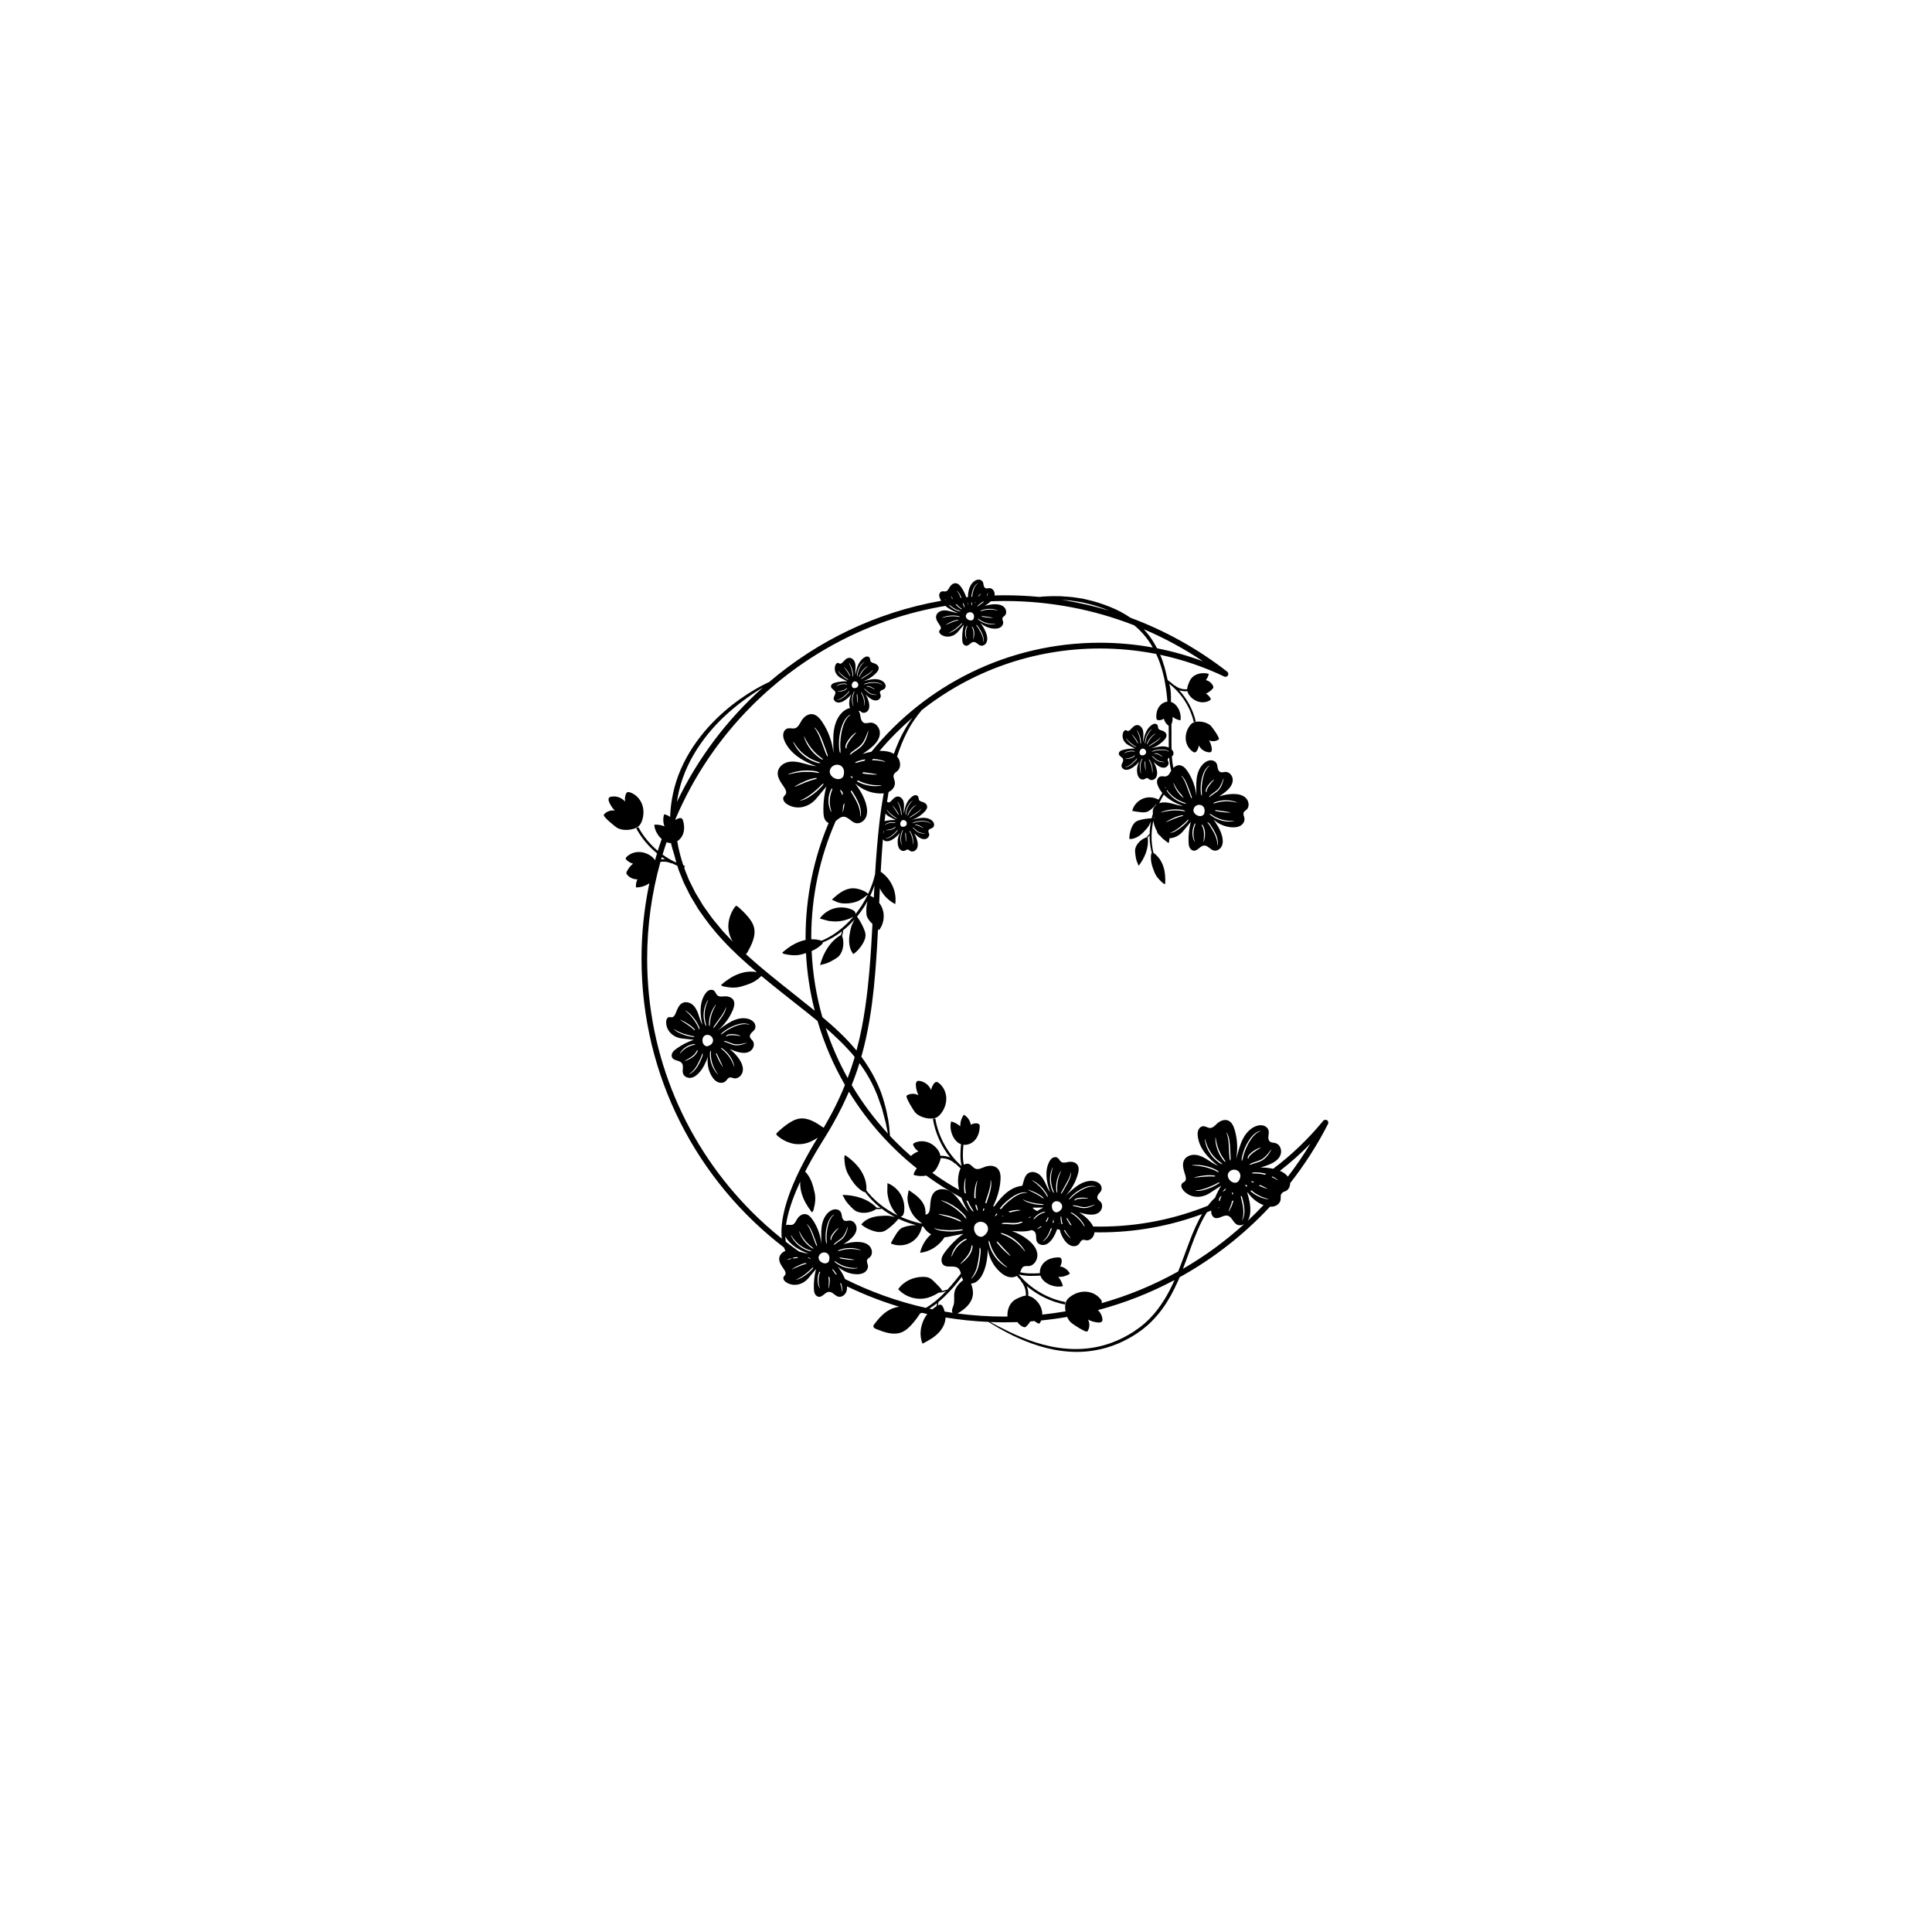 <svg xmlns="http://www.w3.org/2000/svg" version="1.0" viewBox="0 0 375 375">
  <defs>
    <clipPath id="a">
      <path d="M121 112.5h136.906v150H121Zm0 0"/>
    </clipPath>
  </defs>
  <g clip-path="url(#a)">
    <path d="M257.566 217.441c-.238-.156-.555-.105-.738.113-2.848 3.477-6.109 6.602-9.703 9.305-.809-.18-1.629-.25-2.465-.238 1.391-.434 3.434-1.016 3.922-2.578.266-.848-.148-1.93-1.004-2.164-.371-.105-.805-.059-1.098-.309-.277-.234-.324-.645-.289-1.004.035-.363.133-.727.055-1.082-.102-.496-.539-.883-1.027-1.016-.488-.137-1.016-.051-1.488.133-1.199.473-2.07 1.559-2.617 2.727-.547 1.172-.824 2.445-1.207 3.68.383-1.902.289-3.898-.273-5.758-.215-.711-.562-1.469-1.246-1.754-.711-.293-1.539.039-2.113.555-.426.383-.844.898-1.418.891-.441-.012-.828-.344-1.266-.348-.426-.004-.801.312-.977.699-.172.387-.176.828-.125 1.25.277 2.371 2.043 4.293 3.945 5.734-.781-.312-1.469-.816-2.184-1.258-.715-.441-1.496-.832-2.336-.875-.84-.043-1.75.336-2.113 1.094-.441.914.012 1.98.285 2.957.105.371.168.828-.105 1.105-.148.152-.367.215-.512.367-.355.359-.121.98.207 1.367 1.336 1.562 3.5 1.598 5.109.559.75-.488 1.5-.977 2.25-1.461-.461.73-.848 1.508-1.176 2.312-.008.004-.012.008-.02.016-.496.469-.969 1-1.41 1.574-6.465 2.605-13.527 4.047-20.926 4.047-.445 0-.883-.004-1.324-.016-.176-.383-.426-.746-.703-1.066-.578-.668-1.258-1.207-2.008-1.668 1.172.316 2.871.82 3.914-.062.562-.477.754-1.426.258-1.973-.215-.242-.539-.402-.637-.711-.09-.289.062-.598.246-.836.188-.238.418-.453.523-.734.148-.398.012-.863-.27-1.18-.285-.312-.691-.488-1.109-.57-1.055-.207-2.152.168-3.062.746-.906.578-1.672 1.352-2.492 2.051 1.121-1.168 1.945-2.617 2.379-4.176.168-.598.262-1.289-.094-1.797-.367-.523-1.102-.66-1.734-.555-.473.078-1 .254-1.398-.008-.305-.203-.426-.613-.734-.812-.297-.191-.707-.137-1 .059-.297.191-.496.504-.648.82-.863 1.797-.48 3.941.219 5.809-.41-.57-.672-1.23-.977-1.863-.309-.633-.684-1.258-1.254-1.664-.574-.406-1.383-.547-1.98-.176-.719.445-.875 1.398-1.117 2.211-.023.082-.055.172-.094.254-1.32.113-2.551.836-3.52 1.758-.727.684-1.336 1.473-1.938 2.266-.062-.023-.121-.051-.18-.074.789-1.547 1.281-3.25 1.422-4.984.066-.832.016-1.773-.586-2.355-.625-.602-1.633-.59-2.445-.289-.605.227-1.254.594-1.852.348-.457-.191-.727-.699-1.188-.887-.336-.137-.727-.062-1.043.129-.266-1.234-.199-2.566-.074-3.875.855.102 1.734-.312 2.293-.977.59-.707.848-1.648.867-2.57.004-.105 0-.215-.039-.309-.098-.223-.367-.301-.605-.312-.383-.016-.766.09-1.086.293-.113-.812-.633-1.562-1.355-1.953-.469.648-.715 1.449-.688 2.246-.469-.414-1.027-.73-1.625-.914-.047-.016-.098-.027-.137 0l-.039.082c-.375 1.473.398 3.754 1.957 4.312h-.008c-.133 1.391-.223 2.852.105 4.238-2.672-2.387-4.52-5.703-5.102-9.242l-.469.078c.453 2.742 1.637 5.348 3.367 7.52-.598-.262-1.254-.383-1.906-.355-.117-.738-.617-1.414-1.195-1.91-1.047-.902-2.609-1.234-3.887-.562-.078.043-.16.094-.195.18-.043.102 0 .223.047.32.215.449.551.84.965 1.113-.539.199-1.039.512-1.469.895-1.004-.871-1.977-1.781-2.918-2.723-.387-.387-.766-.777-1.141-1.176-.02-.43-.07-1.035-.145-1.797-.18-1.609-.641-3.895-1.551-6.543-.828-2.234-2.113-4.684-3.859-7.023.684-2.406 1.164-4.699 1.52-6.746.5-2.793.738-5.141.922-6.781.148-1.645.234-2.582.234-2.582s.02-.219.055-.633c.031-.41.078-1.016.133-1.785.117-1.504.246-3.641.371-6.195.117.098.199.152.215.129.824-1.07 1.109-2.543.738-3.844-.148-.516-.395-1-.719-1.426.039-.918.082-1.859.125-2.828.594 1.309 1.723 2.414 2.988 3.062.352-2.395-.82-4.934-2.824-6.27.113-2.059.25-4.176.426-6.309.129.176.336.312.551.359.379.082.77-.039 1.117-.215.648-.328 1.184-.848 1.668-1.391-.402.688-.555 1.516-.422 2.305.055.332.168.664.398.91.23.242.602.379.914.258.219-.086.418-.285.648-.234.148.031.254.164.379.25.422.297 1.055.051 1.316-.391.262-.445.234-1 .117-1.504-.121-.539-.344-1.039-.621-1.516.559.52 1.352 1.301 2.188 1.117.453-.098.836-.566.723-1.02-.047-.195-.18-.379-.145-.578.035-.188.211-.316.383-.391.172-.078.363-.133.508-.258.195-.176.258-.473.195-.73-.066-.258-.242-.477-.449-.645-.523-.426-1.246-.539-1.918-.484-.672.051-1.324.254-1.984.402.965-.316 1.848-.879 2.547-1.617.266-.281.523-.637.473-1.023-.051-.398-.418-.691-.801-.82-.281-.094-.625-.148-.77-.414-.109-.203-.059-.465-.172-.668-.109-.191-.352-.281-.57-.262-.223.023-.422.133-.602.266-1.004.742-1.422 2.047-1.582 3.285-.062-.438-.012-.879.004-1.32.016-.441-.008-.898-.207-1.293-.199-.395-.605-.707-1.047-.68-.527.039-.895.52-1.266.898-.145.145-.336.289-.531.238-.086-.023-.16-.074-.242-.109.098-.645.199-1.277.309-1.906.082-.039.164-.082.246-.129.621-.375 1.074-1.09.965-1.809-.074-.496-.398-1.008-.191-1.465.137-.305.461-.465.703-.688.77-.703.609-2.016-.082-2.797.527-1.641 1.133-3.148 1.797-4.469.961-1.941 2.062-3.445 3-4.539 9.523-7.492 21.531-11.957 34.586-11.957 3.734 0 7.379.367 10.906 1.062.242.508.461 1.031.656 1.574.172.527.371 1.051.52 1.598.137.551.273 1.102.41 1.656.02.109.039.215.055.324v.004l.004.004c.176 1.02.352 2.043.449 3.086.035.336.062.676.094 1.012-.621.059-1.207.422-1.582.934-.453.621-.613 1.422-.578 2.188.004.09.012.18.051.258.094.176.324.23.523.223.316-.008.629-.117.887-.305.117.559.465 1.062.938 1.379.008.352.012.707.012 1.051.008 1.098-.008 2.16.004 3.18-.453-.203-.977-.254-1.473-.215-.676.051-1.324.254-1.984.402.965-.32 1.848-.879 2.547-1.617.266-.281.52-.637.473-1.023-.051-.398-.418-.691-.801-.82-.285-.094-.629-.148-.773-.414-.109-.203-.059-.465-.168-.668-.109-.191-.352-.281-.574-.262-.219.023-.422.137-.598.266-1.008.742-1.422 2.047-1.586 3.285-.059-.438-.008-.879.008-1.32.012-.441-.012-.898-.207-1.293-.199-.395-.609-.711-1.047-.68-.531.039-.898.52-1.27.898-.141.145-.332.289-.531.238-.105-.027-.191-.109-.297-.141-.258-.066-.48.199-.57.453-.363 1.012.184 2.008 1.074 2.473.414.215.828.43 1.246.645-.781-.031-1.562.051-2.32.246-.207.055-.418.117-.586.25-.168.133-.289.344-.254.555.066.453.719.602.836 1.039.109.41-.301.781-.32 1.203-.016.387.328.719.703.801.379.082.77-.039 1.113-.215.652-.328 1.188-.848 1.672-1.391-.406.688-.559 1.516-.426 2.305.059.328.168.664.402.91.23.242.602.379.914.258.219-.086.418-.285.645-.234.152.031.258.16.383.25.422.297 1.051.051 1.312-.395.262-.441.234-.996.121-1.5-.125-.539-.344-1.039-.621-1.516.555.52 1.348 1.301 2.188 1.117.453-.098.836-.566.723-1.02-.051-.195-.18-.379-.145-.578.027-.145.137-.254.27-.332.023.285.047.57.082.848.074.598.18 1.16.305 1.688-.25.426-.469.945-.941 1.082-.375.109-.785-.074-1.156.039-.359.109-.594.473-.641.844s.066.746.219 1.086c.207.473.488.898.816 1.281-.125.191-.25.383-.359.594-.137.219-.262.453-.387.695l-.016-.004c-.902-.5-2.027-.586-2.984-.207-1.016.398-1.824 1.297-2.105 2.355-.027.098 1.691.301 1.848.309.414.016.852.027 1.227-.18.598-.332 1.156-.859 1.621-1.43-.031.078-.062.152-.094.23-.316.262-.547.609-.609 1.016-.027.199-.016.395.027.586-.066.223-.125.445-.184.672l-.07.27c-.738.023-1.477.129-2.191.312-.301.078-.602.172-.859.348-.449.301-.711.809-.902 1.312-.25.656-.406 1.359-.363 2.059 1.047.023 1.992-.586 2.699-1.305.387-.391.746-.801 1.055-1.258.047-.074.25-.488.438-.859l-.008.027c-.055.305-.117.609-.145.918-.031.305-.09.609-.094.914-.008.203-.016.402-.023.602l-.098.062c-.082.062-.176.16-.281.305-.055.066-.109.141-.172.223l-.02.027c-.988.312-1.914 1.145-2.199 2.148-.129.457-.02 1.023.043 1.484.043.332.117.656.215.977.027.09.395.902.371.934 1.211-1.551 2.027-3.523 1.77-5.469.051-.07.102-.137.145-.199.078-.117.168-.203.219-.285l-.004.098c.008.301.02.594.027.887.059.578.109 1.137.227 1.656.043.277.109.539.184.793-.086.078-.137.227-.148.355-.148 1.219.199 2.242.637 3.355.352.887.914 1.488 1.633 2.125.133.117.293.238.469.199.066-1.117.008-2.262-.336-3.328-.344-1.07-.988-2.062-1.918-2.691l-.012-.008c-.074-.273-.141-.559-.184-.859-.102-.508-.137-1.059-.18-1.621-.004-.281-.008-.57-.012-.859.004-.289.031-.586.043-.883.008-.297.07-.59.102-.891.027-.297.094-.594.152-.891l.055-.27.004.059c.082.688.352 1.422.711 2.047.012.324.289.648.586.836h.004c.18.219.371.426.578.621.09.082 1.082.82 1.078.824.098-.312.152-.633.172-.957.996-.043 1.949-.551 2.617-1.352.508-.609 1.012-1.215 1.516-1.82-.336 1.27-.488 2.59-.438 3.906.012.359.043.73.195 1.055.156.324.461.602.82.625.766.055 1.246-.969 2.012-1.004.707-.027 1.172.785 1.855.965.629.164 1.297-.273 1.57-.867.27-.59.215-1.281.055-1.91-.305-1.188-.961-2.258-1.684-3.254.984.914 2.293 1.465 3.633 1.535.566.027 1.156-.035 1.641-.328.484-.289.84-.852.754-1.414-.055-.391-.312-.789-.148-1.148.109-.234.363-.359.555-.535.637-.586.461-1.715-.172-2.305-.629-.594-1.555-.75-2.418-.742-.934.004-1.832.188-2.719.473 1.059-.73 2.625-1.754 2.629-3.195.004-.785-.625-1.586-1.41-1.562-.336.008-.691.16-1.004.027-.293-.125-.438-.457-.504-.77-.062-.316-.078-.648-.234-.926-.219-.391-.684-.602-1.133-.59-.445.016-.867.223-1.219.504-.887.711-1.336 1.852-1.492 2.98-.156 1.129-.059 2.273-.059 3.414-.172-1.703-.773-3.363-1.73-4.781-.367-.543-.855-1.09-1.508-1.152-.465-.043-.895.184-1.234.516-.051-.246-.098-.496-.133-.758-.074-.469-.125-.965-.16-1.477.035-.02.07-.047.102-.074.199-.176.262-.473.195-.73-.055-.219-.191-.41-.359-.562-.023-1.047-.012-2.152-.008-3.285 0-.516-.004-1.039-.016-1.562.195-.461.273-.973.223-1.473.41.324.895.555 1.402.672l.113-.008.027-.07c.23-1.246-.543-3.102-1.867-3.477h.004c.035-1.168.027-2.387-.324-3.523 2.359 1.836 4.078 4.492 4.762 7.406l.387-.094c-.531-2.254-1.664-4.359-3.223-6.066.512.184 1.062.246 1.605.188.141.605.59 1.141 1.102 1.523.922.691 2.238.883 3.266.25.062-.039.129-.09.156-.16.027-.09-.012-.184-.059-.266-.207-.363-.508-.668-.867-.871.492-.223.934-.547 1.293-.949.059-.07.121-.145.141-.238.023-.109-.016-.223-.062-.324-.266-.559-.797-.984-1.398-1.117.289-.344.488-.766.574-1.207-1.25-.352-2.77-.051-3.5 1.023-.207.301-.34.641-.465.98-.109.293-.211.598-.227.91l.004.059c-.758.082-1.551-.117-2.172-.551-.082-.059-.164-.121-.238-.184l-.043.047c-.41-.375-.844-.727-1.297-1.047l-.047-.102-.023.012c-.008-.047-.016-.094-.023-.145-.316-1.445-.715-3.141-1.41-4.707 4.352.926 8.52 2.348 12.434 4.219.258.125.562.031.715-.207.148-.242.09-.559-.133-.734-5.641-4.391-11.961-7.941-18.781-10.469-1.285-.891-2.59-1.539-3.824-2.047-1.629-.66-3.113-1.137-4.504-1.438-.344-.078-.672-.176-1-.23-.328-.051-.648-.098-.957-.145-.617-.094-1.199-.188-1.746-.211-.547-.039-1.055-.086-1.531-.105-.477-.004-.914-.008-1.324-.016-.812-.008-1.492.051-2.059.078-.273.027-.52.051-.742.074-2.223-.211-4.473-.32-6.75-.32-.652 0-1.305.008-1.953.027.02-.09.031-.184.031-.277 0-.574-.461-1.16-1.035-1.141-.246.004-.504.117-.734.02-.215-.09-.32-.336-.367-.562-.047-.23-.059-.477-.172-.68-.16-.285-.504-.438-.828-.43-.328.012-.637.164-.891.367-.652.52-.98 1.355-1.094 2.184-.039.281-.055.562-.059.848-.113.008-.223.023-.332.035-.223-.668-.527-1.305-.922-1.883-.266-.398-.625-.801-1.102-.844-.492-.047-.941.32-1.195.746-.191.316-.352.715-.707.82-.273.078-.574-.055-.848.027-.262.078-.434.348-.465.617-.035.273.051.543.16.797.062.137.137.27.215.398-12.605 2.223-24.051 7.801-33.398 15.777-.16.074-.332.152-.52.242-1.285.621-3.078 1.613-5.082 3.031-2.004 1.418-4.223 3.27-6.281 5.566-2.055 2.297-3.945 5.047-5.262 8.094-1.301 2.973-1.973 6.203-2.066 9.254-.344-.262-.746-.449-1.172-.52-.234.762-.207 1.605.078 2.348-.578-.242-1.207-.359-1.836-.34-.047.004-.102.008-.125.047l-.012.09c.07.91.633 1.957 1.426 2.656-.266.758-.523 1.52-.762 2.289-1.531-1.281-2.828-2.852-3.773-4.609l-.418.223c1.008 1.875 2.402 3.535 4.047 4.879-.137.445-.27.895-.395 1.344-.363-.613-1.02-1.066-1.699-1.336-1.281-.516-2.867-.324-3.855.73-.062.062-.125.141-.129.23-.008.113.07.211.148.293.348.352.793.609 1.273.738-.5.406-.91.922-1.199 1.5-.051.102-.098.207-.094.32.008.133.09.254.176.355.48.562 1.227.891 1.965.855-.227.492-.324 1.039-.285 1.578.918.012 1.875-.273 2.609-.812-1 4.73-1.527 9.633-1.527 14.664 0 22.84 10.84 43.145 27.648 56.039.086.238.18.457.277.664-.59.23-1.094.719-1.188 1.344-.129.855.508 1.609.98 2.336.18.281.344.637.191.93-.082.16-.242.27-.324.43-.199.387.148.832.516 1.066 1.484.934 3.258.418 4.309-.84.469-.562.938-1.129 1.41-1.691.012.008.023.016.035.023-.309 1.203-.449 2.449-.402 3.691.012.348.039.707.191 1.02.148.316.441.582.789.609.742.047 1.207-.941 1.949-.973.688-.031 1.133.758 1.801.934.605.16 1.254-.27 1.52-.84.164-.363.203-.762.172-1.16 3.254 1.57 6.648 2.898 10.156 3.961-.094.012-.191.02-.285.035-2.086.402-3.324 1.723-4.566 3.359-.086.117-.176.242-.18.387-.004.277.301.445.559.547 1.57.625 3.328 1.258 4.902.637.809-.316 1.461-.934 2.039-1.582.574-.645 1.098-1.336 1.562-2.07.109-.043.219-.094.332-.141.359.082.719.16 1.078.238-.719.887-1.168 2.129-1.281 3.188-.094.871.016 1.762.344 2.57 1.129-.578 2.258-1.203 3.133-2.121.77-.801 1.32-1.867 1.344-2.965 2.73.449 5.516.738 8.34.859.137.086.285.184.457.289.75.461 1.832 1.105 3.176 1.809 2.672 1.395 6.461 3.004 10.512 3.523 2.016.266 4.074.273 5.965-.016 1.895-.273 3.621-.797 5.027-1.395 1.414-.602 2.516-1.25 3.273-1.719.379-.234.656-.453.855-.586.199-.137.305-.211.305-.211s.031-.023.09-.062c.062-.043.148-.105.258-.199.219-.18.543-.445.953-.781.781-.719 1.871-1.789 2.93-3.27 1.07-1.469 2.102-3.328 3.012-5.395.094-.211.184-.438.273-.652 6.562-3.625 12.484-8.262 17.555-13.707.258.02.512.004.762-.055.621-.152 1.195-.645 1.289-1.277.055-.355-.023-.754.094-1.07.105-.121.203-.246.305-.367.184-.109.406-.16.602-.254.57-.27.848-.895.848-1.531 2.805-3.574 5.277-7.418 7.359-11.5.129-.25.047-.562-.188-.719Zm-32.812-73.844c.184-.145.359-.305.504-.496l.023.02c-.113.211-.281.398-.465.555-.184.156-.383.293-.582.426-.199.133-.398.266-.602.391l-.305.191c-.102.066-.199.133-.32.16l-.02-.027c.078-.098.18-.16.281-.227l.297-.199c.199-.133.398-.262.602-.391.203-.125.398-.258.586-.402Zm-2.512.309c.016-.133.039-.266.066-.395.055-.266.145-.52.262-.762.238-.484.578-.922 1.016-1.227l.02.023c-.387.359-.703.781-.926 1.254-.105.238-.195.484-.254.734-.031.129-.055.258-.07.387-.016.129-.023.258-.062.391h-.031c-.02-.066-.027-.137-.031-.203 0-.066.008-.133.012-.203Zm-2.035.973c-.098-.055-.188-.113-.281-.172-.184-.121-.355-.254-.52-.398-.168-.145-.324-.297-.469-.461-.148-.16-.285-.344-.348-.559l.027-.012c.09.195.238.352.391.504.152.148.309.297.473.434.168.137.34.266.516.391.086.062.176.121.27.18.09.055.184.105.258.195l-.012.027c-.117-.016-.211-.07-.305-.129Zm.094 1.734c-.023.094-.086.156-.156.215-.066.059-.137.109-.215.152-.148.094-.312.16-.48.199-.34.09-.684.105-1.023.094v-.031c.332-.055.672-.082.992-.176.156-.051.309-.109.453-.188.07-.043.141-.086.203-.137.062-.055.117-.109.203-.148Zm-2.109-.395c.277-.242.629-.395.992-.461.18-.039.367-.051.551-.039.094.008.188.016.277.031.09.016.184.035.262.098l-.012.031c-.098.016-.18-.004-.27-.016-.086-.012-.176-.02-.262-.023-.176-.004-.352.008-.527.035-.348.059-.684.188-.992.371Zm2.34 1.324c-.086.098-.176.18-.262.27-.176.176-.355.348-.555.504-.195.156-.402.301-.633.41-.227.109-.477.176-.727.188l-.004-.027c.484-.094.914-.352 1.289-.664.188-.156.363-.328.543-.496.09-.086.18-.172.262-.258.082-.09.148-.184.23-.277l.027.012c-.008.133-.09.246-.172.34Zm.312-3.23c-.07-.066-.105-.148-.145-.227-.039-.078-.078-.156-.121-.23-.09-.152-.184-.301-.281-.445-.195-.293-.414-.57-.609-.871l.023-.016c.25.25.477.527.684.816.105.145.203.297.285.457.043.078.086.16.121.238.039.082.078.164.07.266Zm-.199-2.586.027-.016c.277.383.477.824.609 1.281.07.227.121.461.148.695.016.117.027.238.031.359.004.117 0 .242-.062.355l-.027-.004c-.023-.121-.02-.234-.023-.348-.008-.117-.02-.23-.039-.348-.035-.227-.082-.453-.141-.68-.125-.449-.305-.879-.523-1.297Zm.957 5.875c-.043.117-.082.234-.113.352-.062.234-.105.477-.129.723-.039.488.02.984.152 1.461l-.027.012c-.203-.461-.277-.977-.246-1.48.016-.254.059-.504.133-.75.039-.121.078-.238.125-.355.051-.117.102-.234.199-.324l.027.012c-.02.129-.074.238-.121.352Zm.754 1.914c-.074-.289-.113-.582-.145-.875-.016-.148-.027-.297-.031-.445l-.008-.219c-.004-.074-.008-.148.031-.223l.031-.004c.047.074.047.148.051.219l.016.223c.012.145.023.293.031.438.02.293.047.586.055.883Zm-.184-3.02c-.145.09-.32.117-.492.117-.086 0-.176-.012-.25-.059-.488-.324-.172-1.285.406-1.25.613.035.883.855.336 1.191Zm.633-2.312c-.043.102-.082.207-.16.297l-.027-.008c-.004-.121.043-.227.086-.332.047-.105.098-.211.148-.312.105-.199.234-.395.379-.57.285-.355.629-.668 1.031-.887l.016.027c-.359.273-.684.578-.953.934-.133.176-.258.363-.367.555-.055.098-.105.199-.152.297Zm.867 5.836-.031-.004c.012-.457-.031-.918-.148-1.355-.062-.223-.141-.438-.23-.645-.047-.105-.098-.207-.152-.305-.055-.102-.117-.195-.148-.312l.027-.02c.098.074.16.176.219.273.059.102.113.207.164.312.102.211.18.434.234.664.113.453.148.934.066 1.391Zm2.34-2.082c-.461 0-.945-.031-1.371-.262-.215-.113-.391-.277-.555-.438-.082-.078-.168-.156-.254-.23-.086-.074-.176-.137-.254-.23l.016-.027c.121.02.219.094.312.172.09.074.176.152.262.23.172.152.336.309.531.418.391.223.859.27 1.312.336Zm-1.965-1.633c.047-.07.137-.094.215-.098.078-.004.156.004.234.02.148.031.289.086.422.152.27.121.527.281.738.488l-.02.023c-.25-.148-.5-.293-.766-.402-.133-.055-.27-.109-.402-.145-.066-.016-.137-.023-.203-.023-.066.004-.125.02-.207.012Zm2.23-.648c-.301-.055-.609-.07-.914-.066-.305.008-.609.039-.914.094-.148.027-.297.062-.445.105-.148.043-.293.09-.449.105l-.012-.027c.129-.094.281-.145.43-.188.148-.047.301-.082.457-.113.305-.066.617-.098.934-.098.312 0 .625.02.934.094.199.043.395.125.566.238.004.023.004.047.004.07-.184-.105-.387-.172-.59-.215Zm.078 13.918-.02-.047c.504-.32 1.039-.598 1.594-.832.273-.121.559-.223.852-.305.145-.039.289-.078.438-.109.148-.031.297-.066.457-.02l.008.051c-.133.094-.277.117-.422.152-.141.035-.285.078-.422.121-.281.09-.559.191-.836.297-.551.219-1.086.477-1.648.691Zm3.086-2.184c-.191-.035-.387-.051-.582-.066-.391-.023-.781-.027-1.172-.012-.781.039-1.555.184-2.316.387l-.016-.051c.73-.316 1.523-.484 2.32-.539.398-.027.801-.027 1.199.012.199.02.398.043.598.082.199.035.402.086.562.227l-.02.047c-.207-.004-.383-.055-.574-.086Zm.418-1.438c-.113-.023-.219-.059-.328-.094-.215-.07-.426-.156-.629-.25-.414-.188-.801-.426-1.152-.711-.52-.414-.977-.914-1.32-1.477.027-.035.055-.07.078-.105.387.539.844 1.02 1.363 1.422.352.262.727.496 1.117.688.199.094.398.18.605.254.207.07.414.129.617.246l-.012.051c-.113.008-.23-.004-.34-.023Zm-.234-1.121c-.297-.25-.566-.527-.805-.832-.48-.598-.867-1.281-1.078-2.02l.047-.016c.32.688.707 1.336 1.188 1.91.121.141.246.277.375.41.109.188.254.418.414.656-.047-.035-.094-.07-.141-.109Zm-3.477-2.074c.043.074.09.137.133.207-.016.023-.035.047-.051.07-.043-.086-.094-.168-.129-.254Zm-.539 1.965c.09-.172.191-.328.289-.484.996 1.016 2.359 1.715 3.719 2.207-.742-.059-1.449-.305-2.168-.488-.719-.184-1.48-.312-2.199-.129-.082.023-.164.051-.246.082.195-.414.387-.82.605-1.188Zm-1.602 3.949c.012-.035.02-.066.027-.098.023.043.051.09.078.133-.047.027-.102.047-.137.09Zm6.379.898c-.125.133-.254.266-.387.395-.266.258-.547.496-.844.715-.297.219-.605.426-.926.605-.316.184-.672.344-1.047.367l-.004-.051c.352-.078.66-.266.965-.457.305-.199.605-.402.891-.625.281-.227.559-.461.824-.703.133-.121.266-.25.391-.379.125-.129.242-.266.414-.359l.043.035c-.07.184-.195.324-.32.457Zm3.285 3.797-.055-.008c.031-.574.109-1.137.07-1.695-.02-.277-.066-.555-.145-.816-.039-.133-.086-.262-.148-.383-.062-.125-.137-.238-.168-.391l.043-.031c.145.07.227.203.293.332.07.133.129.27.176.41.098.281.145.574.152.867.023.586-.074 1.16-.219 1.715Zm2.18-1.742c.188.379.348.773.441 1.191.098.414.121.848.047 1.266l-.051-.008c.023-.832-.238-1.629-.617-2.359-.191-.363-.406-.719-.621-1.078-.109-.176-.211-.359-.328-.523-.117-.168-.246-.309-.371-.48l.027-.043c.219.062.375.238.496.41.129.176.238.355.348.531.227.352.445.711.629 1.094Zm1.129-2.383c-.41-.113-.809-.277-1.18-.488-.188-.105-.367-.219-.543-.34-.172-.121-.344-.25-.461-.441l.035-.039c.203.082.363.207.535.324.172.117.348.219.531.316.363.191.746.348 1.141.477.785.242 1.617.324 2.453.273l.008.055c-.832.168-1.703.102-2.52-.137Zm-1.148-1.922.008-.051c.133-.047.254-.02.379 0l.363.055c.246.035.488.07.734.109.488.074.977.133 1.465.227l-.004.055c-.5.02-.992-.023-1.488-.082-.246-.023-.492-.062-.738-.109l-.367-.066c-.121-.023-.246-.043-.352-.137Zm1.945-1.988c.789-.02 1.586.098 2.309.398l-.016.051c-.754-.188-1.52-.281-2.285-.246-.383.02-.762.066-1.137.141-.188.039-.375.086-.559.141-.184.055-.359.125-.566.133l-.02-.051c.152-.141.344-.203.531-.266.188-.059.379-.109.57-.156.383-.086.777-.137 1.172-.145Zm-1.336-2.18c.508-.562.746-1.316 1.027-2.043l.047.016c-.164.754-.391 1.539-.926 2.16-.262.309-.594.539-.918.754-.16.109-.324.215-.477.332-.152.117-.289.238-.469.336l-.039-.035c.082-.195.238-.328.395-.449.152-.125.316-.238.473-.348.316-.23.633-.449.887-.723Zm-.812-1.836.035.039c-.34.359-.664.719-.941 1.117-.137.203-.277.402-.383.613-.051.105-.09.211-.109.32-.023.113-.016.215-.055.344l-.051.016c-.105-.105-.105-.262-.082-.391.02-.133.062-.258.117-.375.105-.238.246-.445.398-.645.301-.402.652-.766 1.07-1.039Zm-2.398-.02c.113-.516.258-1.027.488-1.508.227-.477.566-.926 1.031-1.191l.027.043c-.418.309-.699.75-.906 1.215-.203.473-.34.977-.441 1.48-.098.508-.16 1.02-.18 1.535-.008.258-.008.516.008.773.016.262.043.516.016.781l-.051.008c-.109-.246-.137-.512-.152-.777-.02-.262-.027-.523-.023-.789.008-.527.07-1.055.184-1.57Zm-1.555 5.742c.277-.996 1.723-1.145 2.078-.117.098.27.078.57.012.848-.031.141-.082.289-.188.391-.707.688-2.168-.184-1.902-1.121Zm-.082 3.609c.043-.152.094-.297.152-.445.059-.141.121-.285.254-.391l.047.027c-.008.164-.07.297-.125.434-.051.141-.098.281-.133.426-.07.289-.113.586-.133.879-.035.598.059 1.195.246 1.77l-.051.023c-.297-.543-.418-1.176-.398-1.801.004-.312.055-.621.141-.922Zm-2.254-10.078c.309.266.555.609.742.969.195.359.348.738.492 1.113.145.375.285.754.422 1.133l.203.57c.07.188.145.379.148.59l-.051.016c-.137-.164-.203-.352-.273-.539l-.219-.566c-.145-.371-.285-.75-.418-1.129-.137-.379-.285-.754-.449-1.113-.176-.355-.371-.703-.633-1.008Zm25.012 71.414c-1.34 2.219-2.805 4.355-4.379 6.402-.379-.512-.938-.871-1.543-1.125 2.098-1.621 4.074-3.387 5.922-5.277Zm-13.211 10.602c.129.457.242.922.316 1.395.074.473.113.957.074 1.438-.031.48-.152.961-.371 1.387l-.051-.02c.305-.895.285-1.848.121-2.766-.086-.461-.199-.918-.312-1.375-.031-.137-.066-.27-.102-.398.066-.035.133-.07.199-.109.043.152.086.301.125.449Zm.395-2.914.051-.031c.012.012.02.023.031.035-.023.004-.051.008-.078.012 0-.004 0-.008-.004-.016Zm1.336-.359.027-.051c.164-.004.285.062.41.125l.094.047c-.047.027-.094.062-.145.09-.043 0-.09.004-.141.004-.094-.051-.18-.109-.246-.215Zm5.145-.293-.035.051c-.375-.227-.762-.434-1.16-.605.055-.039.109-.082.164-.121.367.191.715.414 1.031.676Zm-2.059 1.652-.023.055c-.547-.145-1.066-.355-1.582-.582.078-.051.152-.098.227-.148.461.223.926.434 1.379.676Zm-6.781 1.188c-.027-.141-.062-.277-.043-.438l.055-.023c.105.102.152.227.184.359-.066.031-.129.066-.195.102Zm-2.172.309c.035-.027.07-.051.109-.082-.07.145-.133.289-.188.438-.062.164-.113.336-.156.504-.078.035-.152.074-.23.109.039-.234.094-.465.168-.688.004-.012.012-.023.016-.035l.281-.246Zm-.398 2.156c-.004.066-.008.133-.008.199l-.059.004c-.012-.055-.012-.109-.02-.168.027-.012.055-.023.086-.035Zm2.492-1.027c.012-.055.02-.113.031-.168.086-.043.176-.09.266-.133-.02.121-.043.238-.074.355-.172.645-.469 1.234-.812 1.785l-.055-.023c.227-.613.5-1.199.645-1.816Zm2.789-2.988c-.078-.102-.152-.207-.215-.316.07-.02.137-.031.207-.047.059.074.117.152.176.227.016.02.035.039.051.059-.062.035-.125.074-.188.113-.008-.012-.02-.023-.031-.035Zm1.023.734c.223.191.449.379.691.547.773.527 1.645.898 2.566 1.125l-.012.059c-.953-.098-1.879-.465-2.684-.992-.277-.18-.531-.387-.773-.609.07-.043.141-.086.211-.129Zm2.738-3.23c.039.012.078.027.121.039-.082.059-.164.113-.246.168-.398-.098-.805-.172-1.215-.215-.219-.02-.434-.031-.652-.035-.215 0-.43.016-.656-.047l-.004-.059c.211-.102.438-.105.66-.109.223 0 .449.008.672.023.445.031.887.109 1.32.234Zm-.719-2.812c.738-.438 1.254-1.176 1.797-1.867l.047.035c-.43.762-.941 1.539-1.727 2.027-.391.25-.824.387-1.246.512-.211.062-.422.125-.625.195-.207.078-.395.164-.621.207l-.031-.051c.152-.184.367-.277.574-.355.211-.082.422-.148.633-.219.418-.137.832-.27 1.199-.484Zm-.238-2.203c-.488.273-.961.555-1.398.891-.211.176-.43.348-.613.535-.094.098-.172.199-.23.312-.062.117-.09.227-.176.355h-.059c-.074-.152-.027-.32.043-.453.062-.137.156-.258.25-.367.195-.223.418-.398.648-.566.461-.332.965-.609 1.512-.762Zm-3.582 1.621c.066-.293.148-.578.242-.863.184-.57.426-1.121.723-1.641.297-.52.621-1.027 1.035-1.469.402-.441.922-.812 1.516-.941l.016.055c-.559.191-1.012.574-1.391 1.012-.375.445-.695.941-.977 1.453-.273.516-.512 1.055-.703 1.605-.098.277-.184.555-.254.84-.066.285-.125.57-.246.852l-.059-.012c-.031-.305.027-.602.098-.891Zm-.352 3.766c.012.324-.105.641-.27.922-.086.145-.188.285-.336.359-1 .508-2.285-.926-1.688-1.852.637-.984 2.254-.66 2.293.57Zm-2.652-8.359c.242.391.395.844.48 1.297.086.453.125.914.156 1.371.031.457.059.91.078 1.367l.031.688c.012.227.027.457-.039.688l-.059.004c-.094-.227-.102-.453-.117-.684l-.047-.68c-.035-.457-.059-.91-.078-1.367-.02-.457-.055-.91-.113-1.355-.066-.445-.164-.887-.344-1.301Zm-2.148.984c.117.855.316 1.684.648 2.469.168.391.359.77.574 1.133.109.184.227.359.352.531.125.172.262.336.34.551l-.047.039c-.199-.113-.336-.285-.469-.461-.129-.176-.254-.355-.371-.539-.234-.367-.434-.758-.594-1.168-.32-.809-.508-1.68-.492-2.551Zm-4.543 5.34c.898-.098 1.816-.012 2.695.195.445.105.879.242 1.297.418.207.086.418.18.621.285.199.109.406.23.535.438l-.039.047c-.223-.078-.398-.191-.594-.289-.195-.102-.402-.188-.609-.266-.414-.16-.836-.293-1.262-.406-.863-.223-1.746-.324-2.641-.359Zm.434 2.363c.656-.176 1.324-.293 2.004-.363.34-.035.684-.055 1.023-.043.172.004.344.012.516.027.172.016.344.027.5.129l-.008.059c-.176.059-.34.039-.508.027-.168-.008-.332-.012-.5-.012-.332.004-.668.02-1 .043-.672.047-1.34.148-2.016.191Zm4.375 1.406c-.18.105-.363.207-.551.301-.371.191-.758.355-1.152.488-.395.141-.797.258-1.207.348-.402.09-.84.145-1.254.047l.008-.059c.41.031.809-.066 1.203-.172.395-.113.785-.23 1.168-.379.383-.148.762-.309 1.133-.48.184-.09.367-.184.547-.281.18-.098.355-.207.57-.246l.031.051c-.133.176-.312.281-.496.383Zm.641-4.09c-.113-.066-.219-.141-.324-.211-.207-.152-.406-.312-.598-.484-.383-.344-.723-.73-1.012-1.156-.578-.848-.977-1.832-1.074-2.848l.059-.008c.227.98.629 1.91 1.203 2.723.293.402.617.777.977 1.121.184.168.375.328.574.477.199.145.406.281.586.473l-.031.055c-.125-.035-.246-.086-.359-.141Zm.617 5.238c.113-.137.23-.273.41-.34l.043.043c-.039.102-.09.184-.148.258-.168.098-.336.199-.504.312.066-.094.129-.188.199-.273Zm-23.977 8.133c6.973 0 13.648-1.258 19.828-3.547-.965 1.625-1.742 3.441-2.438 5.27-.766 2-1.465 4.008-2.215 5.871-4.664 2.602-9.656 4.684-14.902 6.16.062-.094.105-.199.094-.312-.012-.117-.074-.223-.141-.32-.633-.93-1.723-1.508-2.844-1.598-1.121-.09-2.258.289-3.156.969-.309.234-.598.512-.77.859-.152.309-.207.66-.219 1.004-.012.305.016.641.078.977-1.488.254-2.992.469-4.512.629.004-.855-.309-1.715-.848-2.379-.48-.594-1.141-1.113-1.875-1.25.047-.656-.055-1.32-.301-1.93.117.098.23.203.352.301 2.047 1.637 4.484 2.793 7.059 3.297l.094-.469c-2.5-.484-4.867-1.605-6.859-3.199-.805-.648-1.543-1.375-2.207-2.164 0-.004 0-.004.004-.004 1.367.363 2.824.316 4.211.223v-.008c.512 1.574 2.766 2.418 4.246 2.082l.082-.035c.031-.039.02-.09.008-.137-.168-.605-.465-1.172-.867-1.652.793.051 1.602-.172 2.262-.621-.371-.738-1.102-1.277-1.91-1.414.211-.316.328-.699.32-1.078 0-.242-.074-.512-.289-.617-.098-.043-.203-.047-.309-.047-.922-.008-1.871.223-2.594.793-.68.539-1.117 1.406-1.039 2.266-1.301.09-2.625.117-3.84-.18.188-.41.285-.898.68-1.102.297-.148.648-.07.98-.094 1.102-.07 1.828-1.34 1.668-2.434-.156-1.094-.953-1.988-1.82-2.676-.938-.738-1.977-1.277-3.09-1.699 1.129.082 2.613.219 3.805-.176.223.059.43.141.586.309.453.492.152 1.324.441 1.93.266.551.996.766 1.586.602.59-.168 1.055-.629 1.41-1.133.402-.57.695-1.211.926-1.875.168.027.34.051.512.074.172.777.512 1.52.996 2.152.324.426.73.812 1.238.984.508.176 1.129.086 1.48-.32.246-.281.379-.711.738-.812.234-.066.48.039.723.07.812.102 1.52-.715 1.559-1.535v-.02c.359.008.719.016 1.078.016Zm-30.145 15.375c-.156-.613-.441-1.344-.844-1.348-.125 0-.281.055-.453.141.039-.254.07-.473.078-.641.102-.086.211-.172.312-.266.312-.27.625-.543.918-.84.301-.285.594-.582.875-.887.285-.297.562-.602.828-.91.562-.617 1.012-1.254 1.504-1.855.035-.047.066-.09.102-.133.066.227.145.445.27.637-.777.57-1.516 1.422-1.688 2.328-.16.828.066 1.707-.172 2.512-.098.344-.281.672-.309 1.027-.008.16.031.332.105.473-.508-.074-1.02-.152-1.527-.238Zm-2.977-.57c.035-.023.074-.043.105-.066.336-.223.684-.438 1.004-.695.129-.102.262-.203.395-.309-.023.137-.043.289-.074.457-.008.043-.016.09-.023.133-.281.176-.582.402-.832.605-.191-.039-.383-.086-.574-.125Zm5.145-17.281c-.109-.059-.234-.082-.359-.129-.25-.078-.512-.18-.777-.273-.547-.145-1.09-.312-1.504-.422-.414-.113-.688-.207-.688-.207l.016-.066s.285.031.711.105c.422.059.98.207 1.539.344.277.09.555.18.809.273.129.051.258.086.367.141.109.055.211.109.309.156.191.098.355.168.453.246.105.078.152.145.152.145l-.031.059s-.078.004-.203-.027c-.125-.027-.281-.113-.48-.199-.094-.047-.199-.094-.312-.145Zm-4.125 1.648s.082.031.223.086c.066.035.152.059.254.082.102.031.215.059.344.078.121.023.262.043.41.059.152.023.305.023.469.039.16.012.328.023.5.035.168.02.34.016.516.016.344-.004.691.008 1.012-.02.324-.023.625-.02.887-.062.258-.031.473-.074.629-.066.156 0 .246.027.246.027l.012.066s-.082.051-.23.098c-.145.051-.363.074-.621.121-.258.047-.574.051-.902.086-.168.012-.336.031-.512.02-.172-.004-.352-.008-.527-.012-.352.004-.703-.047-1.031-.082-.164-.02-.328-.031-.477-.062-.145-.023-.285-.055-.418-.094-.129-.027-.246-.07-.348-.113-.102-.035-.188-.078-.254-.121-.137-.078-.211-.121-.211-.121Zm5.477-2.531c-.105-.102-.18-.203-.312-.309-.125-.105-.254-.219-.387-.336-.133-.117-.273-.238-.414-.359-.148-.105-.297-.215-.449-.324-.148-.109-.301-.219-.449-.324-.152-.105-.316-.184-.465-.277-.152-.086-.301-.172-.441-.254-.133-.086-.273-.152-.402-.211-.512-.234-.848-.41-.848-.41l.023-.062s.359.113.898.316c.137.043.281.102.422.184.145.078.301.156.461.238.156.086.324.164.484.27.156.105.312.215.473.324.16.109.316.219.473.328.141.125.277.246.41.363.133.117.258.234.379.344.125.098.238.242.332.344.094.109.199.203.262.301.062.094.113.184.152.258.074.148.098.25.098.25l-.055.035s-.086-.055-.203-.176c-.059-.059-.121-.137-.191-.23-.062-.102-.16-.18-.25-.281Zm.551 4.637c.125-.035.207-.035.207-.035l.031.062s-.051.066-.152.145c-.051.039-.117.082-.195.125-.082.039-.168.086-.254.148-.086.059-.18.121-.281.191-.102.062-.191.156-.297.242-.211.164-.402.375-.605.57-.09.113-.176.223-.266.332-.094.105-.16.227-.234.34-.07.113-.152.215-.207.324-.055.113-.105.215-.16.309-.109.188-.156.363-.215.477-.051.117-.082.184-.082.184l-.062-.02s.016-.07.047-.195c.035-.125.062-.312.152-.516.043-.102.09-.215.141-.332.047-.121.125-.23.191-.352.129-.25.324-.477.5-.719.105-.109.207-.219.309-.324.094-.113.215-.195.32-.285.113-.086.211-.18.324-.246.109-.07.211-.137.309-.195.191-.129.355-.191.48-.23Zm-.547 4.289c.137-.152.309-.32.465-.512.082-.098.172-.188.25-.297.082-.109.168-.215.25-.324.07-.113.137-.227.203-.336.074-.109.125-.227.18-.336.051-.113.117-.219.145-.324.035-.105.062-.207.094-.297.035-.09.051-.18.055-.266.012-.082.027-.156.047-.215.035-.113.082-.18.082-.18l.066.008s.031.07.043.195c.008.059.008.133 0 .215-.004.082-.016.176-.051.281-.031.105-.062.219-.094.34-.031.125-.098.23-.145.355-.059.121-.105.25-.188.363-.078.117-.156.234-.234.355-.176.211-.336.43-.527.613-.184.191-.359.352-.52.488-.152.137-.289.238-.387.312-.094.074-.148.117-.148.117l-.047-.051s.184-.207.461-.508Zm.32-13.262c-.043-.211-.047-.422-.059-.621-.004-.203-.035-.398-.016-.586.012-.184.023-.359.035-.523.012-.324.102-.582.133-.77.039-.184.062-.285.062-.285l.062.012s-.008.105-.027.293c-.008.094-.02.203-.031.332-.02.129-.031.273-.023.43-.004.16-.004.332-.008.512-.008.18.027.371.043.566.02.195.023.402.074.602.012.07.023.145.039.215-.094-.051-.188-.098-.277-.148-.004-.008-.004-.02-.008-.027Zm.719 1.648c.012.031.023.062.039.098.078.176.133.363.223.516.086.156.168.305.242.441.07.141.148.262.227.367.074.105.137.203.18.289.09.164.117.273.117.273l-.051.039s-.094-.062-.223-.203c-.125-.141-.301-.336-.457-.629-.078-.141-.168-.297-.262-.461-.098-.16-.156-.348-.242-.531-.051-.125-.105-.25-.152-.379.117.062.238.121.359.18Zm12.688 3.398c.051-.082.125-.148.188-.23.129-.164.305-.301.469-.449.09-.066.18-.129.266-.195.086-.066.184-.113.277-.16.09-.047.176-.102.266-.133.09-.035.176-.07.254-.102.156-.062.285-.09.379-.098.098-.008.156.004.156.004l.016.047s-.047.043-.133.086c-.082.055-.223.066-.363.137-.07.031-.148.062-.23.098-.082.031-.164.09-.25.133-.176.09-.344.219-.52.332-.16.141-.328.27-.461.418-.059.062-.121.121-.172.184-.055-.012-.109-.023-.16-.039.004-.012.012-.02.02-.031Zm-.188-2.145c.703-.008 1.406-.012 2.109-.02-.426.203-.832.434-1.23.684-.32-.203-.695-.344-.879-.664Zm5.52 2.789c-.02-.129-.035-.254-.051-.367-.039-.227-.035-.41-.023-.539.012-.133.035-.207.035-.207l.051-.004s.031.074.055.203c.039.125.016.32.062.531.02.109.039.223.059.348.016.121.066.25.098.383.008.023.016.047.023.074-.07-.012-.145-.023-.215-.031-.031-.137-.078-.262-.094-.391Zm.961 1.918c.074.117.133.238.215.336.074.102.145.195.211.285.125.184.266.305.344.406.086.102.133.156.133.156l-.031.035s-.055-.047-.152-.137c-.094-.09-.25-.203-.391-.379-.074-.086-.152-.18-.238-.277-.086-.098-.152-.219-.234-.332-.098-.133-.18-.285-.258-.438.074.008.148.016.219.023.055.113.125.219.184.32Zm-2.406-1.754c-.062-.012-.121-.02-.18-.031.016-.047.027-.094.031-.137.012-.082.035-.148.043-.215.016-.133.047-.207.047-.207h.047s.031.074.047.203c.016.098-.004.234-.035.387Zm-.332 1.074c-.023.074-.047.148-.074.227-.059.137-.121.273-.18.41-.062.137-.121.277-.184.41-.066.141-.141.254-.211.379-.066.117-.164.227-.238.332-.074.105-.16.195-.242.273-.082.078-.148.156-.223.215-.074.055-.137.102-.191.137-.105.078-.168.121-.168.121l-.027-.043s.055-.047.148-.137c.098-.086.23-.207.367-.379.07-.082.145-.172.211-.277.066-.105.152-.203.215-.328.062-.121.145-.25.199-.375.055-.133.109-.266.168-.402.055-.133.109-.27.168-.398.02-.07.043-.133.066-.199.062.012.129.023.195.035Zm-6.523 3.059c-.125-.117-.25-.246-.395-.352-.145-.113-.285-.227-.43-.344-.309-.199-.605-.414-.91-.574-.152-.082-.289-.176-.434-.238-.141-.062-.277-.125-.402-.184-.121-.059-.238-.105-.348-.141-.109-.039-.199-.078-.27-.117-.148-.074-.223-.141-.223-.141l.02-.062s.102-.008.266.023c.16.031.383.09.645.207.129.059.273.121.422.184.152.062.297.156.453.234.156.086.324.168.473.281.152.105.305.215.461.32.289.246.594.473.832.734.121.129.25.242.352.371.102.125.195.246.285.355.184.215.293.43.383.566.086.137.137.219.137.219l-.059.035s-.059-.07-.16-.199c-.113-.117-.238-.312-.434-.512-.094-.102-.195-.211-.305-.324-.102-.121-.234-.227-.359-.344Zm-1.527 2.227-.043.047s-.191-.141-.461-.379c-.273-.234-.617-.562-.965-.895-.328-.34-.633-.707-.871-.973-.113-.137-.219-.242-.27-.336-.051-.094-.062-.164-.062-.164l.051-.047s.07.02.156.078c.09.059.188.176.309.305.242.262.574.602.879.965.332.336.66.676.895.941.238.266.383.457.383.457Zm-.758-6.137c-.137-.012-.262-.016-.375-.004-.113.004-.215.004-.297-.004-.164-.016-.258-.047-.258-.047l-.008-.066s.09-.043.254-.078c.16-.035.387-.07.676-.047.281.012.609.023.961.039.086.004.176.008.266.012l.262-.008c.176-.016.367 0 .535-.035l.273-.051.254-.074c.098-.027.191-.066.285-.105.121.035.238.066.355.098-.02.012-.035.023-.055.031-.164.074-.328.152-.512.211l-.277.086-.273.059c-.195.043-.383.031-.574.051-.191.02-.375.012-.547-.004-.348-.023-.668-.043-.945-.062Zm6.352.645c.059-.043.125-.09.195-.141.023-.016.047-.035.07-.055.07.016.141.027.215.043-.066.047-.125.094-.191.133-.074.043-.148.082-.215.121-.266.156-.453.242-.453.242l-.023-.039s.156-.133.402-.305Zm-1.844-1.883c-.016.016-.043.035-.062.047-.051-.012-.102-.023-.152-.039.055-.031.113-.066.156-.09.141-.082.223-.133.223-.133l.035.055s-.07.059-.199.16Zm-2.414-1.32c-.172.035-.371.07-.586.109-.105.023-.215.051-.324.078-.109.031-.223.047-.336.086-.027.008-.059.02-.086.027-.148-.047-.297-.094-.445-.141.043-.016.082-.027.121-.039.109-.031.223-.062.336-.094.113-.035.234-.051.352-.078.117-.023.23-.047.344-.066.223-.02.43-.047.609-.055.359-.004.598.016.598.016v.066s-.234.047-.582.09ZM194.75 236.039c-.062.066-.113.098-.113.098l-.059-.031s-.004-.047.008-.121c.055.02.109.039.164.055Zm-1.152-.414c-.055.082-.109.152-.16.211-.141.168-.238.254-.238.254l-.059-.039s.035-.125.137-.32c.027-.059.062-.121.102-.188.07.027.145.059.219.082Zm-1.129 6.594c.055.156.148.312.227.48.086.164.164.34.27.5.102.168.203.336.305.508.117.156.238.312.355.469.109.16.246.293.371.434.129.133.234.277.367.387.125.117.246.227.355.324.105.105.211.191.312.262.094.074.18.141.246.191.141.109.219.172.219.172L195.461 246s-.086-.051-.238-.141c-.148-.098-.383-.207-.613-.402-.121-.098-.25-.199-.387-.309-.137-.105-.254-.25-.395-.383-.133-.133-.277-.27-.395-.434-.125-.16-.25-.32-.375-.48-.109-.172-.219-.344-.328-.512-.117-.168-.191-.352-.273-.523-.078-.176-.172-.336-.227-.504-.059-.168-.113-.324-.164-.473-.109-.289-.148-.535-.168-.711-.02-.176-.004-.281-.004-.281l.062-.02s.062.09.129.254c.031.082.066.184.098.305.023.121.062.25.117.387.055.137.109.285.168.445Zm-3.789 5.684c.051-.07.113-.156.184-.25.07-.098.129-.223.203-.352.074-.125.152-.266.211-.422.062-.156.148-.305.199-.488.051-.176.129-.367.168-.547.039-.188.078-.383.121-.574.039-.191.078-.387.117-.574.027-.195.051-.387.078-.574.055-.371.105-.715.137-1.008.004-.145.023-.285.02-.395-.008-.113.008-.207 0-.301-.004-.047-.004-.09-.004-.129.023-.055.047-.109.07-.164h.008s.055.09.113.254c.035.082.039.203.051.332.008.133-.008.266-.016.422-.023.305-.07.656-.117 1.027-.023.184-.047.375-.07.57-.047.195-.09.395-.137.594-.043.195-.09.395-.133.59-.055.199-.125.371-.188.551-.059.18-.16.344-.23.504-.07.16-.16.301-.25.426-.09.125-.16.246-.238.34-.086.09-.16.168-.223.234-.121.125-.191.199-.191.199l-.047-.047s.059-.082.164-.219Zm1.848-7.848c-1.254.121-2.016-1.914-1.004-2.641 1.07-.77 2.633.238 2.168 1.547-.121.344-.375.629-.664.855-.148.117-.312.223-.5.238Zm.48-5.223c-.078.152-.145.234-.145.234l-.062-.023s-.008-.102.023-.27c.008-.07.035-.152.059-.238.07.031.141.062.211.094-.027.074-.055.148-.086.203Zm-1.426-.879c.008.031.016.066.02.098.047.262.145.477.156.637.023.16.016.258.016.258l-.066.02s-.062-.074-.133-.219c-.07-.145-.148-.355-.211-.629-.02-.09-.043-.195-.066-.297.094.043.188.09.285.133Zm-.785 17.605c.152-.809-.02-1.637-.32-2.414.27-.016.535-.082.777-.203.738-.375 1.234-1.105 1.578-1.859.645-1.434.84-3.023.914-4.59.254 1.695 1.121 3.293 2.402 4.43.539.48 1.18.891 1.895.984.449.062.93-.023 1.316-.25.266.32.539.629.832.926l-.059.055c.699.758 1.062 1.828.984 2.855h-.066c-.375.031-.73.172-1.078.316-.398.164-.801.34-1.148.598-.949.707-1.344 1.93-1.273 3.129-.195.004-.387.012-.582.012-3.094 0-6.137-.207-9.121-.598 1.348-.766 2.668-1.867 2.949-3.391ZM205.5 237.512c.023-.086.047-.168.066-.254-.004.086 0 .176 0 .262-.02 0-.043-.004-.066-.008Zm4.129-.898c.176.219.367.426.504.648.07.113.148.211.203.32.055.105.109.207.156.297.027.047.039.086.059.129-.047-.004-.09-.008-.137-.012-.012-.016-.02-.035-.035-.055-.055-.086-.113-.18-.172-.281-.059-.102-.141-.195-.215-.301-.078-.102-.148-.211-.238-.309-.086-.102-.176-.207-.266-.309-.195-.191-.379-.387-.578-.547-.102-.082-.188-.172-.285-.234-.094-.066-.184-.133-.266-.191-.156-.125-.324-.191-.414-.273-.094-.074-.141-.137-.141-.137l.023-.043s.074.012.188.055c.117.047.266.121.441.242.086.062.184.125.281.195.102.066.195.152.297.234.102.086.211.164.305.27.094.098.191.199.289.301Zm2.703-2.684c-.109.055-.262.141-.457.219-.195.074-.414.176-.68.234-.129.027-.266.078-.402.086-.137.008-.273.016-.41.023-.156.016-.285-.027-.43-.039-.141-.012-.273-.043-.395-.078-.25-.066-.48-.129-.68-.18-.191-.062-.371-.055-.484-.102-.121-.031-.184-.07-.184-.07l.004-.047s.074-.02.195-.023c.121 0 .293.004.496.062.203.047.441.105.695.164.125.035.254.059.383.074.129.016.27.059.391.047.137-.004.273-.012.41-.016.137-.004.254-.051.379-.07.121-.027.238-.047.352-.09.109-.035.215-.066.312-.098.199-.062.355-.133.473-.168.113-.039.18-.062.18-.062l.02.047s-.062.031-.168.086Zm-3.812-.918s.008-.051.043-.121c.043-.078.145-.16.27-.219.125-.066.281-.117.449-.148.078-.02.176-.035.262-.031l.262-.012c.172-.008.348-.02.512-.023.168.023.324.039.453.062.266.039.438.082.438.082l-.008.047s-.18.008-.434 0c-.129 0-.281-.012-.438-.02-.164.012-.34.027-.512.043l-.262.02c-.086.008-.152.012-.238.027-.156.023-.293.066-.402.117-.117.047-.18.113-.242.145-.062.047-.113.062-.113.062Zm-.891-.453c.098-.133.262-.297.453-.496.215-.184.469-.395.738-.621.148-.098.301-.195.453-.297.16-.094.305-.211.48-.285.336-.156.668-.348.996-.457.336-.117.656-.195.941-.211.285-.031.52.004.684.035.156.047.246.074.246.074l-.012.043s-.094-.012-.25-.043c-.156-.012-.383-.027-.652.016-.27.043-.578.117-.895.246-.328.121-.637.305-.969.465-.168.074-.309.191-.461.289-.152.098-.301.191-.445.285-.266.215-.512.414-.727.586-.195.195-.352.367-.48.469-.125.105-.211.148-.211.148l-.035-.035c0 .004.047-.086.145-.211Zm-.578 3.84s.043.023.102.082c.059.055.109.152.18.262.141.223.332.52.504.824.055.086.109.164.16.246-.078-.008-.156-.012-.234-.02-.031-.043-.059-.082-.09-.125-.191-.297-.363-.605-.496-.832-.062-.113-.129-.203-.145-.281-.027-.078-.027-.129-.027-.129Zm-.836-5.348c.207-.375.473-.879.762-1.375.141-.238.277-.5.395-.734.055-.117.109-.234.164-.344.039-.113.082-.219.117-.316.09-.195.105-.371.141-.492.031-.121.047-.188.047-.188l.047.004s-.004.07-.02.195c-.004.066-.016.141-.023.23-.004.09-.039.184-.066.289-.031.102-.062.219-.102.336-.051.113-.102.234-.152.359-.051.129-.121.246-.18.375-.062.125-.133.258-.199.379-.27.508-.559 1-.77 1.371-.109.188-.191.344-.27.441-.078.102-.137.152-.137.152l-.043-.027s.008-.074.055-.191c.039-.121.133-.273.234-.465Zm-1.207-.922c0-.258.055-.527.094-.797.062-.266.113-.535.203-.777.043-.117.074-.238.121-.344.051-.109.094-.211.137-.305.078-.188.176-.328.234-.43.059-.102.094-.164.094-.164l.043.027s-.023.062-.07.172c-.039.109-.121.254-.184.445-.035.094-.07.195-.109.305-.043.105-.066.227-.105.344-.078.238-.121.5-.176.762-.031.262-.074.523-.082.773-.008.125-.023.246-.02.359.004.113.004.219.004.316-.004.199.039.367.023.488-.004.117-.023.188-.023.188l-.051.008s-.035-.066-.066-.18c-.031-.117-.059-.281-.062-.488-.004-.102-.008-.215-.012-.332-.008-.117.004-.242.008-.371Zm1.016 4.555c-.141.23-.363.402-.605.527-.121.062-.258.117-.398.105-.93-.094-1.195-1.68-.355-2.062.887-.41 1.879.543 1.359 1.43Zm-2.227-5.578c.004-.16.008-.32.012-.477-.004-.16.023-.312.043-.465.023-.148.031-.293.07-.426.035-.133.07-.258.102-.375.051-.234.152-.41.203-.539.055-.129.082-.203.082-.203l.047.02s-.023.078-.062.207c-.027.137-.109.316-.148.551-.023.113-.047.238-.074.371-.031.129-.031.273-.051.418-.012.145-.039.293-.031.445v.465c.035.309.055.621.125.902.031.145.043.285.09.41.039.125.078.246.113.355.059.223.172.395.203.535.039.133.047.215.047.215l-.043.02s-.062-.059-.133-.176c-.074-.121-.172-.289-.246-.523-.035-.113-.078-.238-.125-.371-.047-.133-.066-.277-.102-.422-.031-.148-.074-.301-.078-.457-.016-.16-.027-.32-.043-.48Zm-.32 7.141s.012.055.004.145c-.012.094-.027.215-.105.359-.035.07-.074.148-.117.23-.023.055-.055.102-.09.148-.07-.016-.141-.027-.215-.043.051-.066.109-.129.141-.199.039-.07.074-.141.109-.203.078-.117.086-.258.141-.332.043-.078.086-.121.086-.121Zm-3.129-7.184c.004 0 .25.137.609.359.191.098.371.273.582.43.215.16.418.359.617.566.098.105.199.207.297.309.082.109.164.215.246.32.078.105.156.207.23.305.074.09.133.207.191.297.051.094.113.176.145.254.035.078.062.148.074.211.035.117.039.191.039.191l-.047.023s-.055-.055-.121-.16c-.035-.051-.07-.117-.105-.195-.031-.078-.094-.148-.145-.238-.062-.09-.102-.176-.184-.27-.074-.094-.152-.195-.234-.297-.082-.105-.164-.211-.25-.32-.094-.098-.188-.199-.281-.301-.094-.098-.188-.199-.281-.297-.098-.098-.207-.18-.301-.266-.199-.168-.371-.344-.547-.457-.336-.246-.559-.422-.559-.422Zm-.75 1.859s.207.062.504.176c.301.102.684.289 1.07.465.188.105.379.211.551.316.086.055.176.094.246.152.07.055.141.109.203.156.125.098.234.172.297.246.062.07.09.125.09.125l-.031.039s-.059-.008-.145-.051c-.09-.035-.191-.121-.32-.211-.062-.047-.133-.098-.207-.152-.074-.055-.16-.09-.242-.141-.172-.094-.348-.203-.527-.309-.379-.184-.75-.383-1.035-.52-.285-.141-.469-.246-.469-.246Zm.211 2.371c.234.059.477.141.734.18.25.047.5.105.738.129.238.027.457.074.648.078.195.016.359.012.469.043.113.02.176.051.176.051v.051s-.066.027-.18.039c-.117.02-.277.004-.473 0-.191 0-.422-.043-.664-.062-.25-.016-.504-.09-.758-.141-.258-.047-.504-.137-.738-.203-.238-.078-.449-.148-.629-.242-.18-.086-.32-.176-.406-.254-.086-.078-.137-.121-.137-.121l.035-.035s.051.031.148.094c.043.031.102.062.172.094.07.035.148.074.238.105.176.066.395.137.625.195Zm-5.238.652c.172-.164.348-.336.523-.508.188-.168.355-.359.566-.5.406-.297.797-.633 1.203-.863.207-.121.414-.227.613-.316.203-.086.395-.164.582-.207.18-.062.359-.078.508-.109.156-.012.293-.016.402-.016.223.016.348.027.348.027l-.004.066s-.125.004-.34.008c-.215.023-.52.062-.863.188-.176.059-.355.141-.547.227-.188.098-.383.203-.574.328-.199.125-.398.258-.582.414-.191.148-.387.301-.582.453-.203.141-.363.332-.543.496-.176.168-.348.336-.516.496-.168.199-.324.387-.477.566-.086-.027-.168-.062-.25-.094.168-.207.344-.422.531-.656Zm-2.328 1.156c-.047.059-.09.121-.137.18.039-.062.074-.125.113-.188.008.004.016.008.023.008Zm-.391-3.562c.051-.184.113-.363.152-.535.047-.172.09-.336.133-.496.027-.16.055-.312.078-.453.023-.141.055-.27.047-.383.004-.117.008-.219.012-.301.008-.168.012-.262.012-.262l.066-.012s.008.098.023.27c.008.086.016.188.027.309.016.121-.004.254-.016.398-.012.148-.023.309-.051.473-.031.164-.07.34-.105.52-.035.184-.098.355-.145.539-.051.18-.105.375-.168.559-.148.492-.312.973-.461 1.406-.082-.035-.16-.07-.238-.105.137-.43.289-.906.453-1.383.066-.184.121-.359.18-.543Zm-2.684-.516c.027-.168.039-.336.078-.492.035-.152.066-.297.098-.434.059-.27.152-.48.203-.633.055-.152.086-.238.086-.238l.062.023s-.02.086-.051.242c-.023.16-.098.375-.129.645-.023.133-.043.277-.07.43-.027.152-.031.316-.047.484-.012.168-.039.34-.035.516 0 .176-.004.355-.008.535.016.18.023.359.035.535-.09-.047-.184-.09-.277-.133-.004-.133-.012-.266-.016-.398.02-.367.016-.738.07-1.082Zm-7.59-3.945c.27-.344.457-.738.633-1.137.156-.34.305-.695.344-1.066l.004-.07c.91-.043 1.844.262 2.555.832.094.074.184.156.27.238l.051-.051c.324.336.664.652 1.016.961-.121.234-.215.492-.281.75-.297 1.129-.266 2.281-.023 3.414-1.793-1.008-3.527-2.109-5.191-3.301.23-.16.449-.344.625-.57Zm-3.617-.297c-.305.359-.531.785-.652 1.242.781.277 1.664.328 2.465.145 2.164 1.586 4.441 3.023 6.82 4.297.355.945.828 1.863 1.348 2.715-.691-.652-1.203-1.461-1.77-2.223-.57-.758-1.227-1.488-2.09-1.883-.863-.395-1.973-.371-2.668.273-.84.777-.801 2.082-.914 3.219-.043.438-.168.938-.566 1.117-.094.039-.191.059-.293.074.023-.449 0-.902-.113-1.336-.203-.766-.68-1.434-1.25-1.98-.57-.551-1.23-.992-1.891-1.43-.012-.008-.234 1.191-.238 1.309-.02.488.043.973.168 1.445.227.844.586 1.688 1.152 2.355.426.504.938.93 1.461 1.332.008.02.02.043.027.062-.309-.066-.617-.137-.934-.211-.336-.098-.68-.199-1.023-.301-.348-.105-.684-.242-1.031-.359-.352-.113-.688-.273-1.031-.418l-.145-.062c.188-.016.363-.137.473-.297.121-.184.172-.402.207-.621.18-1.148-.043-2.355-.621-3.367-.578-1.008-1.512-1.809-2.594-2.23.004 0-.043 1.535-.031 1.688.047.586.152 1.172.328 1.734.305.996.895 2.051 1.625 2.785l.055.051-.305-.156c-.336-.168-.672-.336-.984-.535-.312-.199-.645-.367-.938-.59-.301-.215-.605-.414-.891-.633-.281-.23-.555-.453-.828-.676-.512-.473-1.016-.93-1.43-1.422-.262-.273-.488-.559-.699-.836l.004-.023c.109-1.383-.359-2.777-1.133-3.934-.773-1.156-1.836-2.094-2.977-2.887-.168.137-.176.391-.164.609.062 1.188.215 2.199.809 3.223.742 1.281 1.469 2.406 2.766 3.203.133.082.312.152.457.129.191.266.391.531.629.785.41.516.918.996 1.434 1.496.273.234.555.469.84.707l.094.074c-.117-.012-.27.012-.441-.008-.094-.004-.199-.008-.305-.012-1.691-1.746-4.234-2.473-6.668-2.484.047 0 .555.984.617 1.078.234.34.496.664.785.961.402.414.863.957 1.406 1.18 1.195.496 2.715.238 3.777-.484l.043.004c.125.004.242.004.348.008.219.008.387-.012.508-.043.059-.016.105-.031.137-.047.199.145.402.289.605.438.297.234.637.41.957.617.32.211.664.383 1.004.562l.031.016c-.5-.105-1.059-.227-1.168-.234-.684-.055-1.355-.02-2.035.055-1.238.137-2.559.59-3.344 1.621.648.582 1.449.973 2.277 1.234.637.203 1.332.336 1.973.133.363-.117.688-.34.996-.57.73-.555 1.395-1.191 1.988-1.895l.312.141c.352.152.695.32 1.055.441.355.125.699.273 1.059.371.332.094.656.188.98.277-.906.016-1.852.152-2.633.477-.488.203-.812.645-1.117 1.059-.117.156-1.238 1.988-1.125 2.035 1.242.535 2.738.445 3.906-.234 1.105-.645 1.887-1.805 2.098-3.066l.008-.02c.094.02.188.035.281.055.371.637.891 1.133 1.496 1.477-1.07.898-1.836 2.23-2.141 3.582 1.93-.203 3.703-1.375 4.742-3.008.23-.016.461-.043.691-.09.988-.199 1.977-.398 2.965-.598-1.352.996-2.555 2.191-3.555 3.543-.273.367-.539.762-.645 1.207-.105.449-.02.969.316 1.281.723.664 2.016.027 2.809.605.348.258.488.656.598 1.086-.109.148-.23.297-.352.441-.488.594-.977 1.246-1.496 1.836-.242.289-.496.574-.758.852-.055.004-.133.02-.23.039-.102.02-.223.055-.355.102-.062.02-.148.059-.203.062-.078.016-.156.031-.242.047-.047.012-.102.016-.152.023l.105-.062c.207-.129-1.781-2.055-1.996-2.211-.555-.414-1.062-.496-1.75-.484-1.844.027-3.66.855-4.734 2.391 1.418 1.582 3.77 2.246 5.805 1.645.73-.215 1.406-.574 2.062-.969.047-.004.094-.004.137-.008.203-.023.398-.039.57-.082.09-.02.172-.039.254-.055.102-.02.152-.051.227-.07.105-.043.191-.078.273-.117-.215.23-.438.461-.664.68-.285.293-.586.562-.891.832-.297.277-.613.52-.93.766-.305.258-.641.469-.961.688-.168.121-.34.227-.512.324-5.508-1.238-10.77-3.133-15.699-5.598-.336-.867-.844-1.664-1.391-2.422.953.887 2.223 1.422 3.52 1.484.547.027 1.117-.031 1.59-.312.469-.281.812-.828.73-1.371-.059-.379-.305-.766-.145-1.113.102-.227.348-.348.535-.52.617-.566.449-1.66-.164-2.234-.613-.57-1.508-.723-2.344-.719-.906.008-1.777.184-2.633.461 1.023-.707 2.543-1.695 2.547-3.098.004-.758-.609-1.531-1.367-1.512-.328.012-.668.156-.973.027-.285-.121-.426-.441-.488-.746-.059-.305-.074-.625-.227-.898-.211-.379-.664-.582-1.094-.566-.434.012-.844.215-1.18.484-.863.691-1.297 1.797-1.449 2.887-.152 1.094-.059 2.203-.059 3.309-.164-1.648-.746-3.258-1.676-4.629-.352-.527-.828-1.059-1.457-1.117-.656-.059-1.25.422-1.586.988-.25.422-.461.949-.934 1.086-.359.102-.762-.074-1.121.035-.031.012-.055.031-.086.043.07-.5.156-1.016.277-1.547.48-2.137 1.352-4.484 2.484-6.91-.039.773.062 1.559.281 2.301.391 1.336 1.125 2.547 1.977 3.648.203-.082.285-.32.34-.535.297-1.152.453-2.16.191-3.316-.324-1.445-.68-2.734-1.68-3.883-.047-.055-.102-.105-.16-.148.793-1.547 1.676-3.113 2.625-4.676.48-.785.969-1.578 1.457-2.375.488-.805.988-1.605 1.434-2.441 1.113-1.969 2.117-4 2.988-6.035 3.496 5.703 7.965 10.742 13.176 14.891Zm-15.84 20.496c-.086-.141-.168-.281-.258-.406-.113-.164-.238-.301-.359-.469l.027-.039c.215.059.363.23.48.398.125.168.23.34.34.512.039.059.074.125.113.184-.113-.059-.23-.117-.344-.18Zm-8.141-3.004c-.004-.004-.008-.012-.016-.016-.031-.035-.07-.082-.105-.125.273-.062.551-.105.828-.137.082.059.16.113.242.172-.316.02-.633.055-.949.105Zm-1.547-4.27c.906 1.645 2.699 2.668 4.484 3.312-.625-.047-1.23-.234-1.836-.402-.867-.609-1.719-1.242-2.555-1.891-.047-.32-.082-.656-.094-1.02Zm4.621 1.602c.137.121.277.234.422.344.145.109.297.207.414.363l-.027.043c-.191-.039-.344-.148-.496-.258-.152-.109-.297-.223-.441-.344-.285-.242-.547-.512-.777-.805-.465-.578-.84-1.242-1.047-1.957l.047-.016c.309.664.684 1.293 1.152 1.848.234.277.488.539.754.781Zm-.438-3.941.035-.035c.301.258.535.586.719.938.188.348.332.715.477 1.078.141.363.277.73.406 1.098l.199.551c.066.184.137.367.141.57l-.047.02c-.133-.16-.199-.344-.266-.527l-.211-.547c-.141-.359-.277-.727-.406-1.094-.133-.367-.273-.727-.438-1.078-.164-.344-.355-.68-.609-.973Zm-1.387 4c.34.254.699.48 1.078.668.191.09.387.172.59.246.199.066.402.125.598.234l-.012.051c-.113.008-.223-.004-.332-.023-.105-.023-.211-.059-.316-.09-.207-.07-.41-.152-.609-.242-.398-.184-.773-.414-1.117-.691-.688-.543-1.258-1.242-1.594-2.047l.047-.023c.43.742.992 1.398 1.668 1.918Zm1.504 2.379c.016.004.031.004.047.008.188.035.387.082.543.219l-.016.047c-.07-.004-.133-.016-.195-.023-.129-.082-.254-.168-.379-.25ZM163 245.379c.355.184.727.336 1.105.461.766.234 1.57.316 2.379.266l.004.051c-.801.164-1.648.098-2.438-.129-.398-.113-.781-.27-1.141-.473-.18-.102-.355-.211-.527-.328-.168-.121-.332-.246-.445-.43l.031-.039c.199.078.355.203.52.316.168.109.336.211.512.305Zm-.062-1.215.008-.047c.133-.047.25-.023.367 0l.352.051c.238.031.477.066.711.105.473.07.949.129 1.422.223l-.004.051c-.484.02-.965-.023-1.441-.078-.242-.027-.48-.062-.715-.105l-.355-.066c-.121-.023-.238-.043-.344-.133Zm1.891-1.73c-.367.023-.738.066-1.102.137-.18.039-.359.086-.539.137-.176.055-.348.121-.547.129l-.02-.047c.148-.137.332-.199.512-.258.184-.059.367-.105.555-.152.371-.086.754-.133 1.137-.141.762-.02 1.535.094 2.234.387l-.016.047c-.727-.18-1.473-.273-2.215-.238Zm-1.156-2.176c-.254.297-.574.52-.891.73-.152.102-.309.207-.457.32-.148.113-.281.23-.457.324l-.035-.035c.078-.188.23-.316.379-.434.152-.121.309-.23.461-.34.305-.219.609-.43.855-.699.492-.543.727-1.273.996-1.977l.047.016c-.16.73-.379 1.492-.898 2.094Zm-1.809-.789c-.133.195-.266.391-.367.594-.051.102-.09.207-.109.312-.023.109-.016.207-.055.332l-.047.016c-.102-.105-.102-.254-.082-.379.02-.129.062-.25.113-.367.102-.23.238-.43.387-.621.293-.391.633-.742 1.039-1.008l.031.039c-.324.348-.641.699-.91 1.082Zm-.824-2.531c-.195.457-.328.941-.43 1.43-.094.492-.152.988-.172 1.488-.008.25-.008.5.008.75.016.25.043.496.016.758l-.051.008c-.102-.242-.133-.5-.148-.754-.02-.254-.023-.512-.02-.766.008-.512.066-1.023.176-1.523.113-.5.25-.992.477-1.457.219-.465.547-.898.996-1.156l.027.043c-.406.297-.68.727-.879 1.18Zm-.113 6.84c.094.262.078.551.012.824-.031.137-.078.277-.18.379-.688.664-2.102-.18-1.844-1.09.27-.965 1.668-1.105 2.012-.113Zm9.117-31.738c.074.16.148.32.219.48.059.164.117.324.172.484.113.324.223.641.332.945.207.617.445 1.191.566 1.758.148.566.285 1.094.414 1.578.066.246.129.48.188.703.051.227.086.445.125.648.105.555.199 1.02.285 1.402-2.66-2.879-5.016-6.035-7.031-9.426.379-.949.73-1.895 1.047-2.832.164-.477.312-.953.461-1.426 1.391 1.902 2.477 3.848 3.223 5.684Zm-5.512-2.785c-1.715-3.078-3.148-6.336-4.262-9.734 1.633 1.414 3.184 2.867 4.547 4.383.379.414.734.836 1.078 1.258-.027.094-.051.188-.078.281-.375 1.258-.805 2.535-1.285 3.812Zm4.418-23.355s-.078.98-.215 2.695c-.16 1.711-.375 4.156-.812 7.062-.363 2.48-.879 5.301-1.676 8.254 0-.004 0-.004-.004-.004-1.898-2.316-4.211-4.461-6.625-6.492-1.168-4.102-1.879-8.391-2.082-12.816.699-.301 1.352-.691 1.949-1.27.117-.113.227-.273.238-.422.445-.18.887-.379 1.312-.602.855-.434 1.652-.961 2.402-1.551-.035.098-.059.199-.082.305-.039.145-.086.285-.133.426-2.105 1.211-3.438 3.492-4.051 5.855.012-.047 1.09-.293 1.195-.332.387-.145.762-.32 1.125-.527.5-.285 1.137-.602 1.488-1.07.777-1.035.902-2.57.469-3.781.051-.168.102-.34.141-.516.039-.164.07-.332.039-.508.785-.637 1.52-1.344 2.199-2.094.008-.008.016-.02.023-.031-.227.465-.48.977-.52 1.082-.219.645-.352 1.309-.449 1.984-.172 1.238-.062 2.629.742 3.645.723-.48 1.297-1.16 1.758-1.898.352-.57.652-1.211.613-1.883-.02-.383-.156-.754-.301-1.105-.355-.848-.809-1.652-1.34-2.402.48-.582.918-1.195 1.34-1.824.246-.387.469-.785.695-1.184-.211.887-.316 1.84-.191 2.684.074.523.418.949.746 1.344.035.047.195.215.402.43-.09 1.719-.168 3.172-.242 4.27-.086 1.449-.156 2.277-.156 2.277Zm.656-11.652c-.215-.145-.445-.266-.684-.371-.004-.004-.008-.008-.012-.012.078-.164.16-.324.227-.492.195-.473.41-.938.562-1.426l.031-.098c-.043.82-.086 1.621-.125 2.398Zm1.859-12.477c.016-.188.035-.379.051-.566.008.02.02.035.027.059.047.172-.004.34-.078.508Zm.273-1.688c.273-.242.625-.395.988-.461.184-.039.367-.051.555-.039.09.008.184.016.273.031.094.016.184.035.262.098l-.008.031c-.098.02-.184-.004-.27-.016-.09-.012-.176-.02-.266-.023-.176-.004-.352.008-.527.035-.348.059-.68.188-.992.371Zm2.082.375.023.02c-.02.094-.086.16-.152.215-.066.059-.141.109-.215.152-.152.094-.316.16-.484.203-.336.086-.684.105-1.02.09l-.004-.031c.336-.055.672-.082.992-.176.156-.047.312-.109.453-.188.074-.039.141-.086.203-.137.066-.051.121-.109.203-.148Zm.254.949c-.082.098-.172.184-.262.27-.176.176-.355.352-.551.504-.195.156-.406.301-.637.41-.227.109-.473.18-.727.191l-.004-.031c.488-.094.914-.348 1.289-.66.188-.16.367-.328.547-.5.086-.086.18-.168.262-.258.078-.09.145-.184.23-.277l.027.012c-.008.133-.094.246-.176.34Zm1.074.062c-.047.113-.082.23-.117.348-.062.234-.105.477-.129.723-.039.488.02.984.156 1.461l-.031.012c-.203-.461-.273-.977-.242-1.48.012-.254.059-.504.129-.746.039-.125.082-.242.129-.359.047-.117.102-.234.195-.324l.027.016c-.02.129-.074.238-.117.352Zm.75 1.91c-.074-.285-.113-.582-.145-.875-.016-.148-.027-.293-.031-.441l-.008-.223c0-.074-.004-.148.035-.223h.031c.043.07.043.145.047.219l.016.219c.012.145.023.293.031.438.02.293.047.586.055.883Zm3.656-1.578c-.457 0-.941-.031-1.371-.262-.211-.113-.391-.273-.555-.438-.082-.078-.164-.156-.25-.23-.09-.074-.18-.137-.254-.23l.012-.027c.125.023.223.098.312.172.09.074.176.152.262.23.172.156.34.309.531.422.391.223.859.266 1.316.332Zm-1.965-1.629c.051-.074.137-.094.215-.098.082-.008.16.004.234.016.152.031.289.09.426.152.27.121.527.281.738.488l-.02.023c-.254-.148-.504-.289-.77-.402-.133-.055-.266-.109-.402-.141-.066-.016-.137-.027-.199-.027-.07.004-.125.02-.207.016Zm-.074-.629c.152-.043.305-.082.457-.113.309-.062.621-.094.934-.094s.629.016.934.09c.309.07.609.211.824.445l-.023.023c-.23-.207-.523-.312-.82-.371-.297-.059-.605-.074-.91-.07-.309.012-.613.039-.914.098-.152.027-.301.059-.449.102-.145.043-.289.09-.449.109l-.012-.031c.133-.094.281-.145.43-.188Zm-.363 2.949c.113.453.145.934.062 1.395l-.031-.004c.012-.461-.031-.918-.148-1.359-.062-.219-.137-.434-.227-.645-.051-.102-.098-.203-.152-.305-.059-.098-.121-.191-.148-.312l.023-.016c.102.07.16.172.223.273.059.102.109.203.164.312.098.211.18.434.234.66Zm1.148-5.031c.184-.145.359-.301.5-.492l.027.016c-.117.211-.281.398-.469.555-.184.156-.383.293-.582.426-.195.133-.398.266-.602.391l-.301.191c-.102.066-.203.133-.324.16l-.016-.023c.078-.102.18-.164.277-.23l.301-.199c.195-.133.398-.262.598-.387.203-.129.402-.262.59-.406Zm-.496-1.227.016.027c-.355.273-.68.582-.953.934-.133.18-.254.363-.367.555-.051.098-.102.199-.148.301-.047.102-.086.203-.16.297l-.031-.012c0-.121.043-.227.086-.332.047-.105.098-.207.148-.309.109-.203.234-.395.379-.574.285-.355.633-.668 1.031-.887Zm-2.016 1.539c.012-.137.035-.27.062-.398.059-.266.145-.52.266-.762.234-.484.578-.918 1.016-1.227l.02.023c-.387.359-.707.781-.926 1.254-.109.238-.195.484-.258.738-.027.125-.051.254-.07.383-.012.129-.02.258-.062.391h-.031c-.016-.066-.023-.137-.027-.203 0-.066.008-.133.012-.199Zm-.41 1.395c.613.035.887.855.336 1.191-.145.09-.32.117-.488.117-.09 0-.18-.012-.25-.059-.492-.324-.172-1.285.402-1.25Zm-1.16-3.594c.273.387.473.824.609 1.281.066.227.117.461.145.699.016.117.027.234.031.355.004.117.004.246-.059.355l-.031-.004c-.023-.121-.016-.23-.023-.348-.004-.113-.02-.23-.035-.344-.035-.23-.086-.457-.145-.684-.121-.449-.305-.879-.52-1.297Zm-.961.812c.25.25.477.527.684.816.105.148.199.297.285.457.043.078.082.16.121.242.035.078.074.164.07.262l-.031.012c-.07-.066-.102-.148-.141-.227-.039-.078-.082-.156-.125-.23-.09-.152-.184-.297-.281-.445-.195-.293-.414-.57-.609-.867Zm-.707 1.258c.152.152.309.297.477.434.168.137.336.27.512.391.09.062.18.121.27.18.09.055.184.105.262.195l-.016.027c-.117-.016-.211-.07-.305-.129-.094-.055-.188-.113-.277-.172-.184-.121-.359-.254-.523-.398-.164-.145-.324-.297-.469-.461-.148-.16-.285-.344-.348-.559l.031-.012c.09.195.238.352.387.504Zm.066.879c.414.215.832.43 1.246.645-.727-.031-1.457.043-2.164.215.055-.496.109-.992.172-1.484.199.254.449.469.746.625Zm-1.883.809c-.414 3.523-.68 7.055-.879 10.34-.051.227-.109.453-.176.68l-.203.719-.25.703c-.152.477-.367.93-.562 1.387-.047.117-.109.23-.164.344-.359-.367-.836-.602-1.324-.773-.523-.191-1.074-.328-1.633-.32-.789.008-1.555.305-2.227.719-.676.418-1.266.949-1.852 1.484-.008.008 1.098.52 1.207.551.469.141.953.199 1.441.195.871-.008 1.777-.148 2.566-.535.629-.305 1.199-.73 1.75-1.168-.145.281-.289.562-.426.844-.254.43-.5.863-.77 1.281-.371.566-.762 1.121-1.18 1.652.031-.188-.039-.391-.168-.535-.148-.164-.348-.266-.551-.352-1.066-.461-2.293-.543-3.41-.23-1.117.312-2.125 1.016-2.801 1.961 0-.004 1.473.426 1.621.449.582.098 1.176.141 1.762.113 1.039-.051 2.207-.363 3.098-.891.016-.008.031-.02.047-.027-.07.082-.141.168-.211.246-1.32 1.492-2.855 2.805-4.605 3.766-.445.242-.898.465-1.363.668-.008-.004-.012-.008-.02-.008-.637-.219-1.305-.301-1.977-.281-.004-.113-.008-.223-.008-.336 0-8.051 1.699-15.699 4.746-22.617.465-.359.91-.812 1.477-.836.906-.039 1.496 1 2.375 1.23.801.211 1.656-.352 2.004-1.105.344-.754.273-1.637.07-2.441-.383-1.488-1.195-2.824-2.09-4.074.004-.008.008-.016.012-.02 1.246 1.125 2.887 1.812 4.566 1.895.301.016.605.008.906-.027-.32 1.754-.586 3.547-.801 5.352Zm-6.336-26.508c-.098.02-.18-.004-.27-.016-.086-.012-.176-.02-.262-.023-.176-.004-.352.008-.527.035-.348.059-.684.188-.992.371l-.02-.027c.277-.242.629-.395.992-.461.18-.039.367-.051.551-.039.094.008.184.016.277.031.09.016.184.035.258.098Zm.016.715.023.02c-.023.094-.09.16-.156.215-.066.059-.141.109-.215.152-.148.094-.312.16-.48.203-.34.086-.684.105-1.023.09v-.031c.332-.055.672-.082.988-.176.16-.047.312-.109.457-.188.07-.043.137-.086.203-.137.062-.051.117-.109.203-.148Zm-.637 1.633c.188-.16.363-.328.543-.5.09-.086.18-.172.262-.258.082-.09.148-.184.23-.277l.031.012c-.012.133-.094.246-.176.34-.086.098-.176.184-.262.27-.176.176-.355.348-.555.504-.195.156-.402.301-.633.41-.227.109-.477.18-.727.188l-.004-.027c.484-.094.914-.348 1.289-.66Zm.562-3.348c-.094-.055-.184-.113-.277-.172-.184-.121-.355-.254-.52-.398-.168-.145-.324-.297-.473-.461-.145-.16-.285-.344-.344-.559l.027-.012c.09.195.238.352.391.504.152.152.309.297.473.434.168.137.34.27.516.391.086.062.176.121.266.18.094.055.188.105.262.195l-.016.027c-.113-.016-.211-.07-.305-.129Zm.496-.793c-.039-.078-.078-.156-.121-.23-.09-.152-.184-.301-.281-.445-.195-.293-.414-.57-.609-.867l.023-.02c.25.25.477.527.684.816.105.145.203.297.285.457.043.078.082.16.121.242.039.078.078.164.07.262l-.027.012c-.074-.066-.105-.148-.145-.227Zm-.055-2.359.027-.016c.277.383.477.824.609 1.281.07.227.121.461.148.699.012.117.027.234.027.355.008.117.004.246-.059.355l-.027-.004c-.023-.121-.02-.234-.023-.348-.008-.113-.023-.23-.039-.344-.035-.23-.086-.457-.141-.684-.125-.449-.309-.879-.523-1.297Zm3.523 5.426c.168.152.336.309.531.418.391.227.855.27 1.312.336l-.004.031c-.457 0-.941-.031-1.367-.262-.215-.113-.391-.277-.555-.438-.086-.078-.168-.156-.254-.23-.086-.074-.176-.137-.254-.23l.016-.027c.121.023.219.098.309.172.094.074.18.152.266.23Zm-.125-.844c.051-.074.141-.098.219-.102.078-.004.156.004.23.02.152.031.289.086.426.152.27.121.527.281.738.488l-.02.023c-.25-.148-.5-.293-.766-.402-.137-.055-.27-.109-.402-.141-.07-.02-.137-.027-.203-.027-.066.004-.125.02-.207.016Zm1.32-.719c-.305.008-.613.039-.914.094-.148.031-.297.062-.445.105-.148.043-.293.09-.453.109l-.008-.031c.129-.094.277-.145.43-.188.148-.043.301-.082.453-.113.309-.062.621-.098.938-.094.312 0 .625.016.934.09.305.07.609.211.82.445l-.02.023c-.234-.207-.527-.312-.824-.375-.297-.055-.605-.07-.91-.066Zm-1.758 3.039c.113.453.148.934.066 1.391h-.031c.012-.461-.031-.918-.152-1.359-.059-.219-.137-.434-.227-.645-.047-.102-.098-.207-.152-.305-.055-.102-.117-.195-.148-.312l.027-.02c.098.074.16.176.219.277.059.102.113.203.164.309.102.215.18.434.234.664Zm-.277-3.945c-.102.066-.199.133-.324.16l-.016-.027c.078-.098.18-.16.281-.227l.297-.199c.199-.133.398-.262.602-.391.203-.125.398-.258.586-.402.184-.145.359-.305.504-.496l.023.02c-.113.211-.281.398-.465.555-.184.156-.383.293-.582.426-.199.133-.398.266-.602.391Zm-.004-1.352c-.137.18-.258.363-.367.555-.055.098-.105.199-.152.301-.043.102-.082.203-.16.297l-.027-.012c-.004-.121.039-.227.086-.332.047-.105.094-.207.148-.309.105-.203.23-.398.375-.574.285-.355.633-.668 1.035-.887l.016.027c-.359.273-.684.578-.953.934Zm-.645-.531c-.105.238-.195.484-.254.738-.031.125-.055.254-.07.383-.016.129-.023.258-.062.391h-.031c-.02-.066-.027-.137-.031-.203 0-.066.008-.133.012-.199.016-.137.039-.27.066-.398.055-.266.145-.52.262-.762.234-.484.578-.918 1.016-1.227l.02.023c-.387.359-.703.781-.926 1.254Zm-.508 3.695c-.145.09-.32.117-.492.117-.086 0-.176-.012-.25-.059-.488-.324-.172-1.285.406-1.25.613.035.883.855.336 1.191Zm5.504 14.43c-.844-.207-1.699-.32-2.559-.316.062-.082.125-.164.191-.246.82.035 1.633.188 2.387.5Zm-6.191 6.07c.289.449.57.906.805 1.395.238.484.441.992.559 1.523.125.527.156 1.082.066 1.617l-.066-.008c.031-1.066-.309-2.086-.789-3.016-.246-.465-.52-.918-.793-1.379-.09-.145-.18-.289-.27-.434.047-.078.094-.156.141-.234.121.176.234.355.348.535Zm.027-16.859-.027.012c-.207-.461-.277-.977-.246-1.48.016-.254.059-.504.133-.75.035-.121.078-.238.125-.355.051-.117.102-.234.199-.324l.027.016c-.023.129-.074.238-.121.352-.043.113-.082.23-.117.348-.062.234-.105.477-.125.723-.039.488.02.984.152 1.461Zm.66-2.16c-.004-.074-.008-.148.031-.223h.031c.047.07.047.145.051.215l.016.223c.012.145.02.293.031.438.02.293.047.586.055.883l-.031.004c-.078-.289-.117-.582-.145-.875-.016-.148-.027-.297-.031-.441Zm-.168 7.246.043.051c-.434.461-.848.922-1.207 1.43-.172.254-.348.516-.48.781-.066.133-.121.27-.145.41-.027.145-.023.273-.07.441l-.062.016c-.133-.137-.137-.332-.109-.496.027-.172.086-.332.148-.48.137-.305.316-.57.512-.824.383-.512.836-.98 1.371-1.328Zm-1.062 8.508.043-.051c.156.059.293.145.422.234-.043.062-.082.125-.125.191-.129-.109-.25-.227-.34-.375Zm3.215-.691c.625.094 1.25.168 1.875.293l-.004.066c-.641.023-1.273-.031-1.906-.105-.293-.027-.582-.074-.875-.129.055-.078.109-.156.164-.234.25.031.5.066.746.109Zm-4.641 6.352c.086-.168.176-.332.262-.496-.027.59-.129 1.164-.277 1.723l-.066-.008c.023-.41.059-.816.082-1.219Zm2.836-4.891c.465.242.949.441 1.449.602 1.008.309 2.07.418 3.137.355l.008.066c-1.059.215-2.176.129-3.219-.176-.523-.145-1.031-.355-1.504-.621-.004-.004-.008-.008-.012-.008.047-.074.094-.145.141-.219ZM167.75 147.688c-.102.02-.207.031-.312.051-.238.051-.477.109-.711.18-.234.07-.461.156-.723.168l-.027-.062c.199-.18.438-.262.68-.34.238-.074.484-.141.727-.199.199-.047.402-.078.605-.105-.078.102-.16.207-.238.309Zm-.383-3.004c-.336.398-.762.691-1.176.965-.203.137-.41.277-.605.422-.195.148-.367.309-.602.43l-.047-.047c.102-.246.305-.418.5-.574.199-.156.406-.301.609-.445.402-.289.805-.566 1.129-.922.648-.715.957-1.68 1.312-2.605l.062.02c-.211.965-.5 1.969-1.184 2.758Zm-2.316-5.93c-.535.391-.895.957-1.16 1.551-.254.602-.434 1.242-.562 1.891-.125.645-.199 1.305-.227 1.961-.012.328-.012.66.008.988.023.332.059.656.02 1l-.066.008c-.137-.316-.172-.656-.195-.992-.023-.336-.031-.672-.023-1.012.008-.672.086-1.348.23-2.008.148-.656.332-1.309.625-1.922.289-.609.727-1.184 1.316-1.52Zm-1.305 10.574c.121.348.098.727.016 1.086-.043.18-.105.367-.242.5-.906.879-2.77-.234-2.43-1.434.355-1.273 2.203-1.461 2.656-.152Zm-2.57 4.195c.078-.184.16-.367.328-.5l.059.031c-.008.215-.09.379-.16.559-.062.176-.121.359-.168.543-.09.367-.145.746-.172 1.125-.039.758.078 1.52.316 2.258l-.062.027c-.383-.691-.535-1.504-.512-2.297.008-.398.066-.797.18-1.18.055-.191.121-.383.191-.566Zm2.109.328c-.078-.156-.172-.297-.215-.496l.055-.039c.188.09.289.258.375.426.051.094.086.195.125.297-.051.094-.105.188-.156.281-.051-.16-.109-.316-.184-.469Zm12.305-12.191c-.781 1.355-1.484 2.938-2.094 4.664-.758-.453-1.699-.59-2.598-.582-.059 0-.117.008-.18.008 1.008-1.191 2.062-2.344 3.164-3.445 1.043-1.043 2.125-2.043 3.246-3.004-.52.691-1.043 1.473-1.539 2.359Zm48.984-15.828c-.629-1.219-1.352-2.316-2.066-3.125-.168-.223-.348-.406-.52-.582 4.051 1.723 7.906 3.816 11.523 6.242-2.879-1.078-5.863-1.93-8.938-2.535Zm-17.516-9.328c.41.043.828.055 1.246.137.828.148 1.691.223 2.5.461 1.629.355 3.188.902 4.43 1.406-2.969-.895-6.02-1.59-9.141-2.086.316.027.637.055.965.082Zm13.102 4.879c.609.504 1.219 1.078 1.797 1.746.656.746 1.262 1.609 1.801 2.551-3.328-.602-6.754-.926-10.254-.926-17.906.004-33.883 8.25-44.359 21.156-.582.102-1.152.254-1.719.438 1.352-.934 3.355-2.238 3.359-4.086.004-1-.801-2.023-1.801-1.996-.434.016-.883.207-1.281.039-.379-.16-.562-.586-.645-.984-.082-.402-.102-.828-.301-1.184-.031-.055-.062-.102-.102-.152.059-.016.117-.02.18-.008.152.031.258.164.383.25.418.297 1.051.051 1.312-.391.262-.445.234-1 .121-1.504-.125-.539-.344-1.039-.625-1.516.559.52 1.352 1.301 2.191 1.117.453-.098.836-.566.723-1.02-.051-.195-.184-.379-.145-.578.031-.188.207-.316.379-.391.176-.078.367-.129.508-.258.199-.176.262-.473.195-.73-.066-.258-.242-.477-.449-.645-.523-.426-1.242-.539-1.918-.484-.672.051-1.324.258-1.984.402.965-.316 1.848-.879 2.547-1.617.27-.281.523-.637.477-1.023-.051-.398-.422-.691-.801-.816-.285-.098-.629-.152-.773-.418-.109-.203-.059-.465-.172-.668-.105-.191-.348-.281-.57-.262-.219.023-.422.137-.602.266-1.004.742-1.422 2.047-1.582 3.285-.062-.438-.012-.879.004-1.32.016-.441-.008-.898-.207-1.293-.195-.395-.605-.711-1.043-.68-.531.039-.898.52-1.27.898-.145.145-.336.289-.531.238-.105-.027-.191-.109-.301-.137-.254-.07-.477.195-.566.449-.363 1.012.18 2.008 1.07 2.469.418.219.832.434 1.25.648-.781-.031-1.566.051-2.32.246-.207.055-.418.117-.586.25-.168.133-.289.344-.258.555.07.453.723.602.84 1.039.109.41-.305.781-.32 1.203-.016.387.328.719.703.801.375.082.77-.039 1.113-.215.648-.328 1.184-.848 1.668-1.391-.402.688-.555 1.516-.422 2.305.023.129.059.262.102.387-.445.09-.863.312-1.223.598-1.133.91-1.707 2.367-1.906 3.809-.203 1.441-.078 2.902-.074 4.359-.223-2.176-.988-4.293-2.211-6.105-.469-.691-1.094-1.395-1.926-1.473-.863-.078-1.645.559-2.09 1.305-.332.555-.609 1.25-1.23 1.43-.477.137-1.004-.094-1.477.051-.457.137-.758.605-.816 1.078-.059.473.086.949.277 1.387 1.09 2.457 3.633 3.938 6.156 4.855-.945-.074-1.852-.391-2.766-.625-.918-.238-1.891-.398-2.809-.164-.918.234-1.77.945-1.91 1.883-.172 1.133.672 2.125 1.293 3.086.238.367.453.836.254 1.227-.109.211-.32.352-.43.562-.262.512.195 1.102.68 1.406 1.957 1.234 4.297.551 5.684-1.105.645-.777 1.289-1.551 1.938-2.324-.434 1.625-.625 3.312-.562 4.988.016.461.055.934.25 1.348.156.328.426.609.758.734-2.883 6.836-4.477 14.352-4.477 22.238 0 .156.004.312.004.465-.34.07-.672.164-.996.277-1.312.461-2.48 1.262-3.531 2.172.09.199.332.266.547.312 1.168.23 2.184.336 3.32.012.25-.07.492-.141.734-.219.199 3.844.777 7.586 1.699 11.191-2.773-2.258-5.586-4.43-8.16-6.535-1.895-1.527-3.648-3.035-5.211-4.453.137-.094.25-.262.336-.414.816-1.48 1.66-3.152 1.242-4.793-.215-.84-.742-1.566-1.312-2.223-.57-.656-1.195-1.266-1.867-1.82-.074-.062-.164-.125-.262-.117-.102.008-.18.094-.242.176-.828 1.078-1.379 2.703-1.289 4.078.066 1.047.383 1.918.863 2.703-.68-.699-1.289-1.375-1.867-1.969-.703-.852-1.32-1.594-1.828-2.203-.262-.297-.457-.594-.637-.84-.18-.254-.332-.465-.457-.637-.246-.344-.379-.531-.379-.531s-.121-.172-.352-.496c-.246-.312-.523-.828-.914-1.457-.191-.316-.406-.664-.637-1.047-.246-.375-.43-.824-.672-1.277-.23-.461-.477-.949-.738-1.465-.215-.535-.445-1.098-.684-1.688-.09-.23-.176-.473-.262-.715l.125-.383c-.098-.031-.195-.066-.293-.102-.488-1.426-.914-3.004-1.188-4.695.496-.312.895-.801 1.105-1.355.332-.863.27-1.836-.008-2.715-.031-.102-.07-.203-.141-.281-.16-.176-.445-.164-.672-.094-.223.066-.43.18-.613.32 0-.078 0-.156.004-.234 3.504-8.25 8.559-15.684 14.801-21.93 9.992-10.004 23.016-16.965 37.574-19.391.699.621 1.59 1.066 2.48 1.387-.543-.039-1.062-.219-1.586-.355-.527-.137-1.082-.227-1.609-.094-.527.133-1.016.539-1.094 1.078-.098.648.383 1.219.738 1.766.137.211.262.48.148.703-.062.121-.184.203-.246.324-.152.293.109.629.387.805 1.125.707 2.465.316 3.258-.633.371-.445.738-.887 1.109-1.332-.25.93-.355 1.898-.324 2.859.012.266.031.535.145.773.117.238.336.438.602.457.559.039.91-.711 1.473-.734.516-.023.855.57 1.355.703.461.121.953-.199 1.148-.633.199-.434.16-.938.043-1.398-.223-.871-.707-1.652-1.23-2.379.719.668 1.676 1.07 2.656 1.121.414.02.848-.027 1.199-.238.355-.215.617-.625.555-1.035-.043-.285-.23-.578-.109-.84.078-.172.262-.266.402-.395.469-.426.34-1.254-.121-1.688-.465-.43-1.141-.547-1.773-.543-.684.004-1.34.137-1.988.348.371-.254.824-.559 1.199-.922.879-.031 1.762-.055 2.648-.055 8.887 0 17.383 1.676 25.191 4.727Zm-63.93 25.156c.449.336.926.633 1.426.883.254.121.508.227.773.324.266.09.531.164.789.312l-.016.066c-.148.008-.293-.008-.438-.031-.141-.031-.277-.078-.414-.117-.273-.094-.543-.203-.805-.32-.527-.242-1.023-.547-1.477-.91-.902-.719-1.656-1.645-2.102-2.703l.062-.031c.57.98 1.309 1.848 2.199 2.527Zm-.168-3.52.062-.023c.406.879.902 1.707 1.516 2.438.312.367.645.711 1 1.031.18.156.363.309.551.453.195.145.395.273.551.477l-.035.059c-.254-.051-.457-.195-.656-.34-.199-.145-.395-.297-.582-.453-.375-.32-.723-.676-1.027-1.059-.613-.766-1.109-1.641-1.379-2.582Zm2.934 6.957-.023.062c-.266-.008-.496-.07-.738-.113-.246-.039-.492-.062-.742-.082-.5-.031-1-.035-1.496-.016-1 .051-1.984.234-2.961.496l-.023-.066c.934-.402 1.949-.617 2.969-.688.512-.039 1.023-.035 1.531.016.254.023.508.051.766.102.25.047.512.109.719.289Zm-2.695 1.621c.352-.156.715-.289 1.09-.391.184-.051.371-.098.559-.141.191-.043.383-.086.586-.027l.008.066c-.172.121-.352.152-.535.195-.184.047-.363.098-.543.156-.359.117-.711.246-1.066.379-.703.277-1.387.605-2.102.879l-.031-.059c.648-.41 1.328-.758 2.035-1.059Zm.281 3.125c.387-.254.77-.512 1.133-.797.359-.289.715-.586 1.055-.898.172-.156.336-.316.496-.484.164-.164.312-.34.531-.457l.051.043c-.082.238-.242.41-.406.582-.16.172-.324.344-.496.504-.332.332-.695.637-1.074.914-.379.281-.773.543-1.184.773-.402.234-.855.438-1.336.469l-.008-.066c.453-.098.848-.336 1.238-.582Zm2.859-10.75c-.176-.488-.363-.961-.574-1.422-.219-.457-.473-.898-.805-1.285l.047-.047c.391.34.703.773.945 1.234.246.461.441.945.625 1.422.188.48.367.965.539 1.449l.262.727c.09.242.184.484.188.754l-.062.023c-.176-.211-.258-.453-.352-.695l-.277-.719c-.188-.477-.367-.957-.535-1.441ZM184.375 117.461c.105.098.215.195.332.285.258.191.531.359.816.504.145.066.293.129.441.184.152.051.305.094.453.18l-.008.039c-.086.004-.168-.004-.25-.02-.082-.02-.16-.043-.238-.066-.156-.055-.312-.117-.461-.184-.301-.137-.586-.312-.844-.523-.145-.113-.281-.238-.41-.371.055-.008.113-.02.168-.027Zm1.301-.184c.133.145.266.293.41.422.105.094.211.18.316.262.113.082.227.156.316.273l-.02.031c-.148-.027-.262-.109-.379-.191-.113-.082-.223-.172-.332-.262-.184-.152-.348-.324-.5-.508.062-.008.125-.02.188-.027Zm1.34-.164.125.352c.051.137.105.277.109.43l-.035.016c-.102-.121-.148-.262-.203-.398l-.148-.383c.051-.004.102-.012.152-.016Zm1.633-.168c.012.188.031.375.012.57l-.039.008c-.078-.184-.098-.375-.109-.566.043-.004.09-.008.137-.012Zm1.125 3.168.027-.031c.148.059.266.152.391.238.125.082.254.16.387.23.27.141.547.258.836.348.578.18 1.184.238 1.797.203l.004.039c-.605.121-1.246.074-1.844-.102-.301-.082-.59-.203-.863-.355-.133-.078-.266-.16-.395-.25-.129-.09-.254-.184-.34-.32Zm.773 2.668c.137.277.254.57.32.875.07.301.09.621.039.926l-.039-.004c.02-.609-.176-1.195-.453-1.73-.141-.266-.297-.523-.453-.789-.078-.129-.156-.262-.242-.383-.086-.121-.18-.223-.27-.352l.02-.031c.16.047.273.176.363.305.094.125.172.258.254.387.168.258.324.52.461.797Zm-.016-3.148.008-.035c.098-.035.184-.016.273 0l.27.039c.18.023.355.051.535.082.359.051.715.094 1.074.164l-.004.039c-.367.016-.727-.016-1.09-.059-.18-.02-.363-.047-.539-.078l-.27-.051c-.09-.02-.18-.031-.258-.102Zm1.43-1.305c-.281.016-.559.047-.832.102-.137.031-.273.062-.41.102-.133.043-.262.094-.414.098l-.016-.035c.113-.102.254-.148.391-.195.137-.043.277-.078.418-.113.281-.066.57-.102.855-.105.578-.016 1.16.07 1.691.293l-.012.035c-.551-.137-1.113-.207-1.672-.18Zm-.969-1.555c-.176.176-.379.328-.578.461-.117.078-.234.156-.348.242-.109.086-.211.176-.344.242l-.027-.023c.059-.145.172-.242.289-.328.109-.094.23-.176.344-.258.148-.102.289-.211.426-.324.078-.004.156-.008.238-.012Zm-1.648.109c-.004.043-.012.09-.023.141l-.039.008c-.039-.039-.055-.086-.062-.137.039-.004.082-.008.125-.012Zm-.379 5.93c-.02-.203-.051-.406-.105-.598-.031-.098-.066-.191-.109-.281-.047-.09-.102-.172-.125-.285l.031-.023c.105.051.164.148.215.246.051.094.094.195.129.297.07.207.105.422.109.637.02.43-.055.848-.16 1.254l-.039-.004c.023-.422.078-.836.055-1.242Zm.047-3.473c.07.199.059.418.008.621-.023.105-.059.215-.137.289-.52.504-1.586-.137-1.395-.82.207-.73 1.262-.84 1.523-.09Zm-1.355 4.707-.035.012c-.219-.395-.309-.859-.293-1.312.004-.23.039-.457.102-.676.031-.113.07-.219.109-.324.047-.105.094-.211.191-.289l.031.02c-.004.121-.051.219-.09.32-.039.102-.07.203-.098.309-.051.211-.086.43-.098.645-.023.438.043.871.18 1.297Zm-2.91-3.406c.203-.09.41-.164.625-.223.105-.031.215-.059.32-.082.109-.023.219-.047.336-.016l.004.039c-.098.07-.203.086-.309.113-.102.027-.207.055-.309.086-.207.066-.41.145-.609.219-.402.16-.797.348-1.207.504l-.016-.035c.371-.23.762-.434 1.164-.605Zm-1.871-.73-.012-.035c.535-.234 1.117-.355 1.699-.395.293-.023.586-.02.879.008.145.016.289.031.438.059.145.027.293.062.41.168l-.012.035c-.152-.004-.285-.043-.422-.066-.141-.023-.285-.035-.426-.047-.285-.02-.57-.02-.855-.008-.574.027-1.141.133-1.699.281Zm2.031 2.52c.223-.145.441-.293.652-.457.207-.164.406-.332.602-.512.102-.09.195-.184.285-.277.094-.094.18-.195.305-.262l.031.023c-.051.137-.141.238-.234.336-.09.098-.188.195-.285.289-.191.188-.398.363-.617.523-.215.16-.441.309-.676.441-.23.133-.492.25-.766.27l-.004-.039c.258-.059.484-.195.707-.336Zm6.859-7.332c-.039.176-.086.352-.137.523-.035.004-.074.004-.109.004.07-.176.141-.355.207-.535Zm-1.383.141.027.031c-.141.148-.273.297-.402.449-.059.004-.117.004-.172.012.164-.184.34-.355.547-.492Zm-1.754-.012c.082-.379.188-.754.355-1.105.168-.348.418-.676.754-.871l.023.031c-.309.227-.516.551-.668.891-.145.348-.246.711-.32 1.082-.035.188-.066.379-.086.57-.055.004-.105.008-.16.012.023-.203.055-.41.102-.609Zm-.754 1.789c.004.176.008.355.008.531-.02-.176-.043-.352-.074-.523.02-.004.043-.008.066-.008Zm-2.094-2.32c.227.195.406.445.543.707.113.207.199.422.285.637-.051.004-.102.012-.152.016-.074-.199-.152-.402-.238-.598-.129-.262-.27-.516-.465-.734Zm-1.133 1.02c.086.184.18.367.281.543-.035.004-.07.008-.109.016-.082-.18-.156-.359-.207-.547Zm-1.238.598.035-.016c.035.059.074.113.109.172-.02 0-.039.004-.059.008-.027-.055-.062-.105-.086-.164Zm-50.895 34.746c1.109-3.184 2.895-6.117 4.895-8.582 2-2.48 4.246-4.469 6.262-6.035 1.668-1.285 3.191-2.27 4.398-3-6.926 6.191-12.625 13.727-16.68 22.203.227-1.547.594-3.09 1.125-4.586Zm-3.129 12.41c.273.109.562.176.855.18h-.008c.172.715.363 1.445.613 2.152.113.477.234.941.363 1.383.027.086.051.168.078.254-.945-.43-1.844-.953-2.684-1.559.246-.809.504-1.613.781-2.41Zm-.297 3.316c-.254-.023-.504-.012-.758.012.043-.148.086-.293.133-.441.207.145.41.293.625.43Zm16.84 68.422c-12.555-12.57-20.316-29.926-20.316-49.105 0-6.523.902-12.836 2.578-18.816.617-.09 1.258-.035 1.84.176.113.043.223.086.332.141l.031-.07c.352.184.711.348 1.074.5.09.293.176.578.27.855.211.523.41 1.023.598 1.492.348.949.77 1.719 1.09 2.367.328.645.562 1.164.777 1.488.199.332.305.508.305.508s.125.211.363.602c.246.387.551.992 1.062 1.676.969 1.41 2.41 3.391 4.414 5.523 1.805 1.98 4.062 4.043 6.555 6.152-1.129-.223-2.324-.086-3.41.297-1.312.465-2.48 1.262-3.531 2.172.09.199.332.27.547.312 1.168.234 2.184.336 3.32.016 1.422-.406 2.691-.828 3.781-1.891.055-.055.109-.117.152-.184 2.754 2.289 5.75 4.629 8.723 6.977.742.59 1.477 1.184 2.203 1.785 1.289 4.379 3.082 8.539 5.32 12.414-.742 1.832-1.586 3.656-2.531 5.438-.477.852-.93 1.719-1.422 2.559-.062.105-.125.207-.188.309-.02-.012-.039-.027-.059-.043-1.391-.965-2.961-1.98-4.633-1.738-.859.129-1.633.578-2.344 1.078-.711.5-1.383 1.059-2 1.672-.07.066-.145.148-.148.246 0 .105.078.191.152.262.984.938 2.539 1.652 3.914 1.707 1.574.062 2.809-.473 3.98-1.285-.059.098-.117.195-.176.293-1.02 1.668-1.973 3.34-2.824 4.996-1.703 3.309-3.016 6.574-3.645 9.527-.32 1.473-.453 2.867-.391 4.105.012.242.035.473.062.699-2.039-1.629-3.988-3.367-5.828-5.211Zm6.859 9.277c.23-.102.465-.18.707-.25.043.039.082.074.121.109-.27.055-.543.117-.812.188Zm.973 1.859-.023-.043c.492-.309 1.008-.574 1.547-.805.266-.117.539-.215.824-.293.086-.023.172-.047.258-.066.07.047.141.09.207.137-.137.035-.273.074-.41.117-.27.09-.539.188-.809.289-.531.207-1.051.457-1.594.664Zm3.902 0c-.121.129-.246.258-.375.383-.254.25-.527.48-.816.691-.285.211-.586.41-.895.586-.309.176-.652.332-1.016.355l-.004-.051c.34-.074.641-.258.938-.441.293-.191.582-.391.859-.605.273-.219.539-.445.801-.68.129-.117.254-.242.375-.367.066-.066.133-.137.207-.203.043.027.086.055.129.082-.062.09-.129.172-.203.25Zm1.469 3.66-.047.02c-.289-.523-.406-1.141-.387-1.742.004-.301.051-.602.133-.895.043-.145.094-.289.148-.43.02-.047.043-.098.066-.145.051.031.102.059.152.09-.016.039-.031.082-.047.121-.051.137-.094.273-.129.414-.07.281-.109.566-.129.852-.031.578.059 1.156.238 1.715Zm1.711.016-.047-.004c.027-.559.102-1.105.066-1.645-.016-.191-.047-.379-.09-.566.082.047.164.094.242.137.023.141.039.277.043.418.02.57-.074 1.125-.215 1.66Zm2.539-.531c.094.398.117.82.051 1.223l-.051-.004c.016-.582-.113-1.145-.324-1.68.078.039.152.074.23.113.035.113.07.23.094.348Zm62.582 2.828c-.895 1.426-1.77 2.523-2.445 3.23-.316.375-.613.621-.797.809-.188.18-.289.277-.289.277s-.086.098-.277.25c-.191.156-.469.383-.82.676-.367.273-.82.594-1.348.949-.273.168-.562.344-.871.531-.309.184-.645.352-.988.543-1.395.719-3.113 1.406-5.039 1.812-1.918.422-4.031.555-6.125.375-2.098-.164-4.164-.637-6.047-1.242-1.883-.605-3.586-1.34-5.02-2.027-1.434-.684-2.602-1.32-3.422-1.754-.094-.051-.184-.098-.27-.145.918.035 1.836.059 2.762.059.262 0 .523-.012.785-.016.004.004.004.008.004.008.008 0 .016-.004.027-.008.57-.004 1.141-.008 1.707-.027.266.402.641.73 1.082.918.125.055.262.098.395.062.105-.027.195-.105.277-.184.285-.273.531-.59.738-.93.277-.02.555-.051.832-.074.176.164.375.301.586.41.102.051.219.098.324.059.082-.031.137-.113.184-.191.07-.129.121-.258.176-.391 1.699-.168 3.387-.398 5.051-.691.188.438.438.832.758 1.117.277.25 2.934 2.055 3.184 1.68.441-.66.484-1.57.109-2.27.598.309 1.258.5 1.93.562.312.027.699-.012.828-.301.055-.117.047-.25.035-.379-.07-.652-.391-1.27-.859-1.73 5.215-1.387 10.195-3.352 14.859-5.836-.645 1.449-1.324 2.762-2.016 3.867Zm5.227-10.305c.41-1.117.832-2.23 1.301-3.297.457-1.07.961-2.102 1.539-3.039.074-.133.156-.254.238-.379.281-.109.559-.223.84-.336-.016.156-.02.309.004.461.059.406.293.809.676.957.812.312 1.676-.633 2.516-.414.777.207 1.004 1.242 1.688 1.668.441.277 1.008.227 1.477-.02-3.625 3.285-7.598 6.195-11.863 8.664.543-1.395 1.062-2.836 1.586-4.266Zm10.988-5.055c.34-.516.473-1.16.504-1.785.059-1.238-.215-2.461-.59-3.648.035-.02.07-.035.102-.055.742 1.098 1.824 1.965 3.059 2.441-.992 1.047-2.02 2.066-3.074 3.047Zm0 0"/>
  </g>
  <path d="M176.004 212.637c-.379.242 1.348 2.949 1.586 3.234.695.828 2.07 1.254 3.133 1.246.344 0 .691-.047 1.004-.191.352-.16.637-.441.883-.746.703-.879 1.113-2.004 1.059-3.129-.059-1.125-.605-2.23-1.516-2.895-.094-.07-.199-.133-.316-.148-.238-.031-.445.16-.59.352-.266.363-.445.785-.52 1.227-.363-.938-1.262-1.648-2.258-1.785-.125-.016-.262-.027-.379.023-.289.121-.344.508-.324.82.043.676.215 1.34.508 1.949-.688-.398-1.598-.379-2.27.043Zm-30.68-14.852c-1.051-.336-2.211-.086-3.207.395-.992.48-1.863 1.176-2.781 1.789 1.277-1.055 2.293-2.43 2.922-3.969.238-.586.418-1.277.117-1.84-.312-.578-1.047-.805-1.699-.773-.492.023-1.047.141-1.422-.176-.289-.242-.367-.676-.656-.914-.277-.23-.699-.223-1.023-.062-.324.164-.562.457-.758.762-1.094 1.727-.957 3.957-.473 5.941-.352-.629-.535-1.336-.773-2.016-.234-.68-.543-1.363-1.074-1.848-.535-.48-1.344-.723-1.996-.414-.785.367-1.059 1.32-1.402 2.117-.133.305-.336.641-.668.676-.18.023-.359-.055-.535-.035-.434.051-.613.586-.602 1.023.047 1.758 1.461 2.953 3.09 3.129.762.082 1.523.168 2.281.25-1.207.41-2.352 1-3.383 1.746-.285.203-.566.426-.746.727-.18.301-.238.695-.066.996.371.648 1.453.488 1.895 1.09.402.555-.004 1.363.219 2.016.207.598.922.902 1.543.805.621-.102 1.148-.516 1.57-.984.797-.887 1.305-1.992 1.719-3.109-.207 1.285.051 2.641.719 3.762.281.473.648.914 1.145 1.152.496.234 1.141.219 1.547-.152.281-.258.469-.676.844-.738.25-.043.488.098.73.156.816.203 1.633-.547 1.77-1.375.137-.828-.234-1.66-.703-2.355-.508-.75-1.137-1.383-1.844-1.941 1.156.461 2.824 1.18 3.992.406.633-.418.938-1.359.5-1.98-.191-.27-.504-.473-.562-.797-.059-.305.133-.602.352-.824.215-.219.477-.41.617-.688.199-.383.117-.875-.133-1.23-.254-.352-.648-.582-1.062-.715Zm-5.566-.227c.23-.316.453-.637.652-.965.195-.328.371-.676.473-1.051l.051.012c-.051.391-.195.773-.383 1.121-.188.348-.41.676-.633.996-.223.32-.453.637-.688.949l-.348.473c-.117.156-.23.316-.398.434l-.039-.031c.059-.199.176-.355.289-.512l.336-.48c.223-.32.453-.637.688-.945Zm-2.152 1.074c.008-.188.023-.371.043-.559.043-.371.121-.738.238-1.094.223-.715.566-1.395 1.047-1.961l.043.031c-.383.625-.699 1.285-.902 1.984-.098.352-.176.707-.23 1.066-.023.18-.043.359-.055.539-.008.184-.004.363-.07.551h-.047c-.074-.184-.07-.371-.066-.559Zm-1.02-2.039c.074-.875.34-1.742.82-2.469l.043.023c-.375.773-.609 1.609-.668 2.461-.023.422-.008.852.047 1.27.031.211.07.422.121.629.055.203.117.406.133.629l-.047.02c-.066-.09-.121-.188-.164-.289-.039-.102-.07-.207-.102-.312-.055-.215-.102-.43-.137-.645-.07-.438-.086-.879-.047-1.316Zm-3.504-.457c.648.422 1.211.973 1.684 1.59.238.305.453.629.637.977.09.168.18.344.254.523.078.18.148.371.121.578l-.051.012c-.105-.172-.16-.344-.238-.516-.074-.172-.168-.34-.262-.504-.188-.328-.398-.645-.617-.953-.453-.613-.984-1.16-1.559-1.664Zm-.988 1.801c.531.238 1.039.523 1.527.844.246.16.48.332.703.523.113.098.223.195.328.297.105.102.211.207.262.359l-.039.035c-.148-.059-.246-.16-.348-.258-.109-.098-.215-.191-.328-.281-.223-.176-.453-.344-.688-.512-.473-.328-.969-.625-1.441-.961Zm2.145 3.301c-.176-.027-.352-.062-.523-.102-.352-.07-.695-.172-1.031-.297-.336-.121-.668-.258-.984-.422-.32-.156-.641-.355-.859-.648l.035-.031c.254.242.57.391.891.535.324.141.648.273.98.383.336.105.672.203 1.012.289.168.043.344.078.516.113.172.031.344.051.512.141l-.008.051c-.184.047-.363.02-.539-.012Zm-2.23 3.258-.043-.027c.277-.531.723-.973 1.234-1.289.254-.164.531-.293.82-.387.145-.043.289-.082.438-.113.148-.031.301-.059.457-.004l.004.051c-.141.082-.281.102-.422.133-.137.035-.277.074-.414.121-.27.098-.531.223-.781.367-.496.293-.926.688-1.293 1.148Zm.914 1.395c.477-.285.977-.527 1.406-.855.211-.168.41-.352.582-.555.086-.105.16-.215.227-.328.066-.117.117-.238.223-.344l.051.016c.02.156-.043.289-.109.418-.07.125-.148.246-.238.359-.176.23-.387.426-.617.59-.461.336-.977.566-1.5.746Zm3.383-.789c-.07.195-.156.379-.238.566-.16.371-.336.742-.543 1.094-.207.355-.438.699-.727.996-.277.301-.617.555-.992.723l-.023-.047c.688-.426 1.188-1.07 1.57-1.77.191-.352.363-.715.539-1.078.082-.184.172-.367.242-.551.074-.184.117-.363.188-.559h.051c.066.215.008.434-.066.625Zm.789-2.039c-.938-.203-1.02-1.852-.121-2.145.953-.309 1.852.781 1.215 1.621-.168.223-.418.367-.68.465-.133.051-.277.09-.414.059Zm2.199 5.441c-.578-.582-.996-1.324-1.242-2.109-.129-.395-.211-.805-.242-1.215-.016-.207-.02-.414-.016-.621.004-.207.016-.414.105-.609l.051.004c.047.211.027.406.027.605 0 .203.008.402.027.602.043.398.121.793.234 1.176.227.77.605 1.484 1.094 2.133Zm.957-1.477c-.285-.395-.52-.816-.738-1.25-.109-.215-.215-.434-.309-.656l-.141-.332c-.047-.109-.098-.223-.082-.359l.047-.02c.109.086.152.195.203.305l.152.324c.105.219.207.434.309.652.203.434.418.863.602 1.309Zm1.383-2.094c.441.625.773 1.336.918 2.082l-.047.016c-.254-.711-.59-1.383-1.031-1.98-.223-.297-.465-.582-.727-.844-.133-.133-.27-.258-.414-.375-.145-.121-.293-.227-.41-.387l.031-.043c.195.051.348.168.496.285.148.121.293.246.434.379.277.262.531.555.75.867Zm1.012-2.059c-.395-.047-.758-.191-1.102-.34-.176-.07-.348-.141-.523-.203-.176-.062-.352-.105-.523-.199l.008-.051c.199-.039.391.016.574.074.184.059.359.129.535.199.352.133.699.27 1.055.324.73.109 1.469-.102 2.203-.266l.012.047c-.695.273-1.453.512-2.238.414Zm-1.715-1.734c.031-.145.152-.227.27-.277.117-.055.242-.09.367-.109.25-.043.492-.039.734-.023.484.027.969.117 1.414.309l-.016.047c-.469-.078-.938-.148-1.406-.16-.234 0-.473-.004-.695.023-.113.016-.223.039-.324.082-.102.043-.18.102-.305.141Zm4.484-2.23c-.473-.176-.984-.164-1.469-.078-.488.09-.969.246-1.43.438-.461.191-.906.422-1.336.684-.211.133-.418.27-.621.422-.199.152-.387.312-.621.43l-.031-.035c.141-.219.34-.387.543-.543.203-.156.41-.301.629-.441.426-.277.887-.516 1.363-.695.477-.188.965-.344 1.477-.418.508-.074 1.055-.039 1.516.191Zm-21.406-38.59c.281-.27.461-.625.594-.992.379-1.059.406-2.258-.012-3.305-.418-1.047-1.297-1.914-2.371-2.246-.113-.035-.23-.062-.348-.039-.234.051-.367.297-.441.527-.137.426-.168.887-.094 1.328-.652-.77-1.727-1.148-2.715-.957-.125.023-.254.059-.352.145-.234.211-.16.59-.039.883.258.625.637 1.199 1.109 1.68-.781-.152-1.633.156-2.133.777-.281.348 2.227 2.352 2.547 2.543.926.555 2.363.516 3.367.164.32-.113.641-.27.887-.508Zm112.551-16.797c.305-.219-1.285-2.375-1.5-2.602-.625-.648-1.793-.926-2.676-.859-.285.02-.574.074-.824.215-.285.156-.508.406-.691.672-.539.77-.816 1.73-.707 2.664.109.93.625 1.82 1.422 2.32.082.055.172.102.27.109.199.012.363-.16.473-.328.199-.316.324-.68.363-1.051.355.762 1.141 1.301 1.977 1.359.109.008.219.008.316-.039.234-.117.258-.441.223-.703-.07-.559-.254-1.102-.531-1.594.598.293 1.352.227 1.887-.164Zm0 0"/>
</svg>
